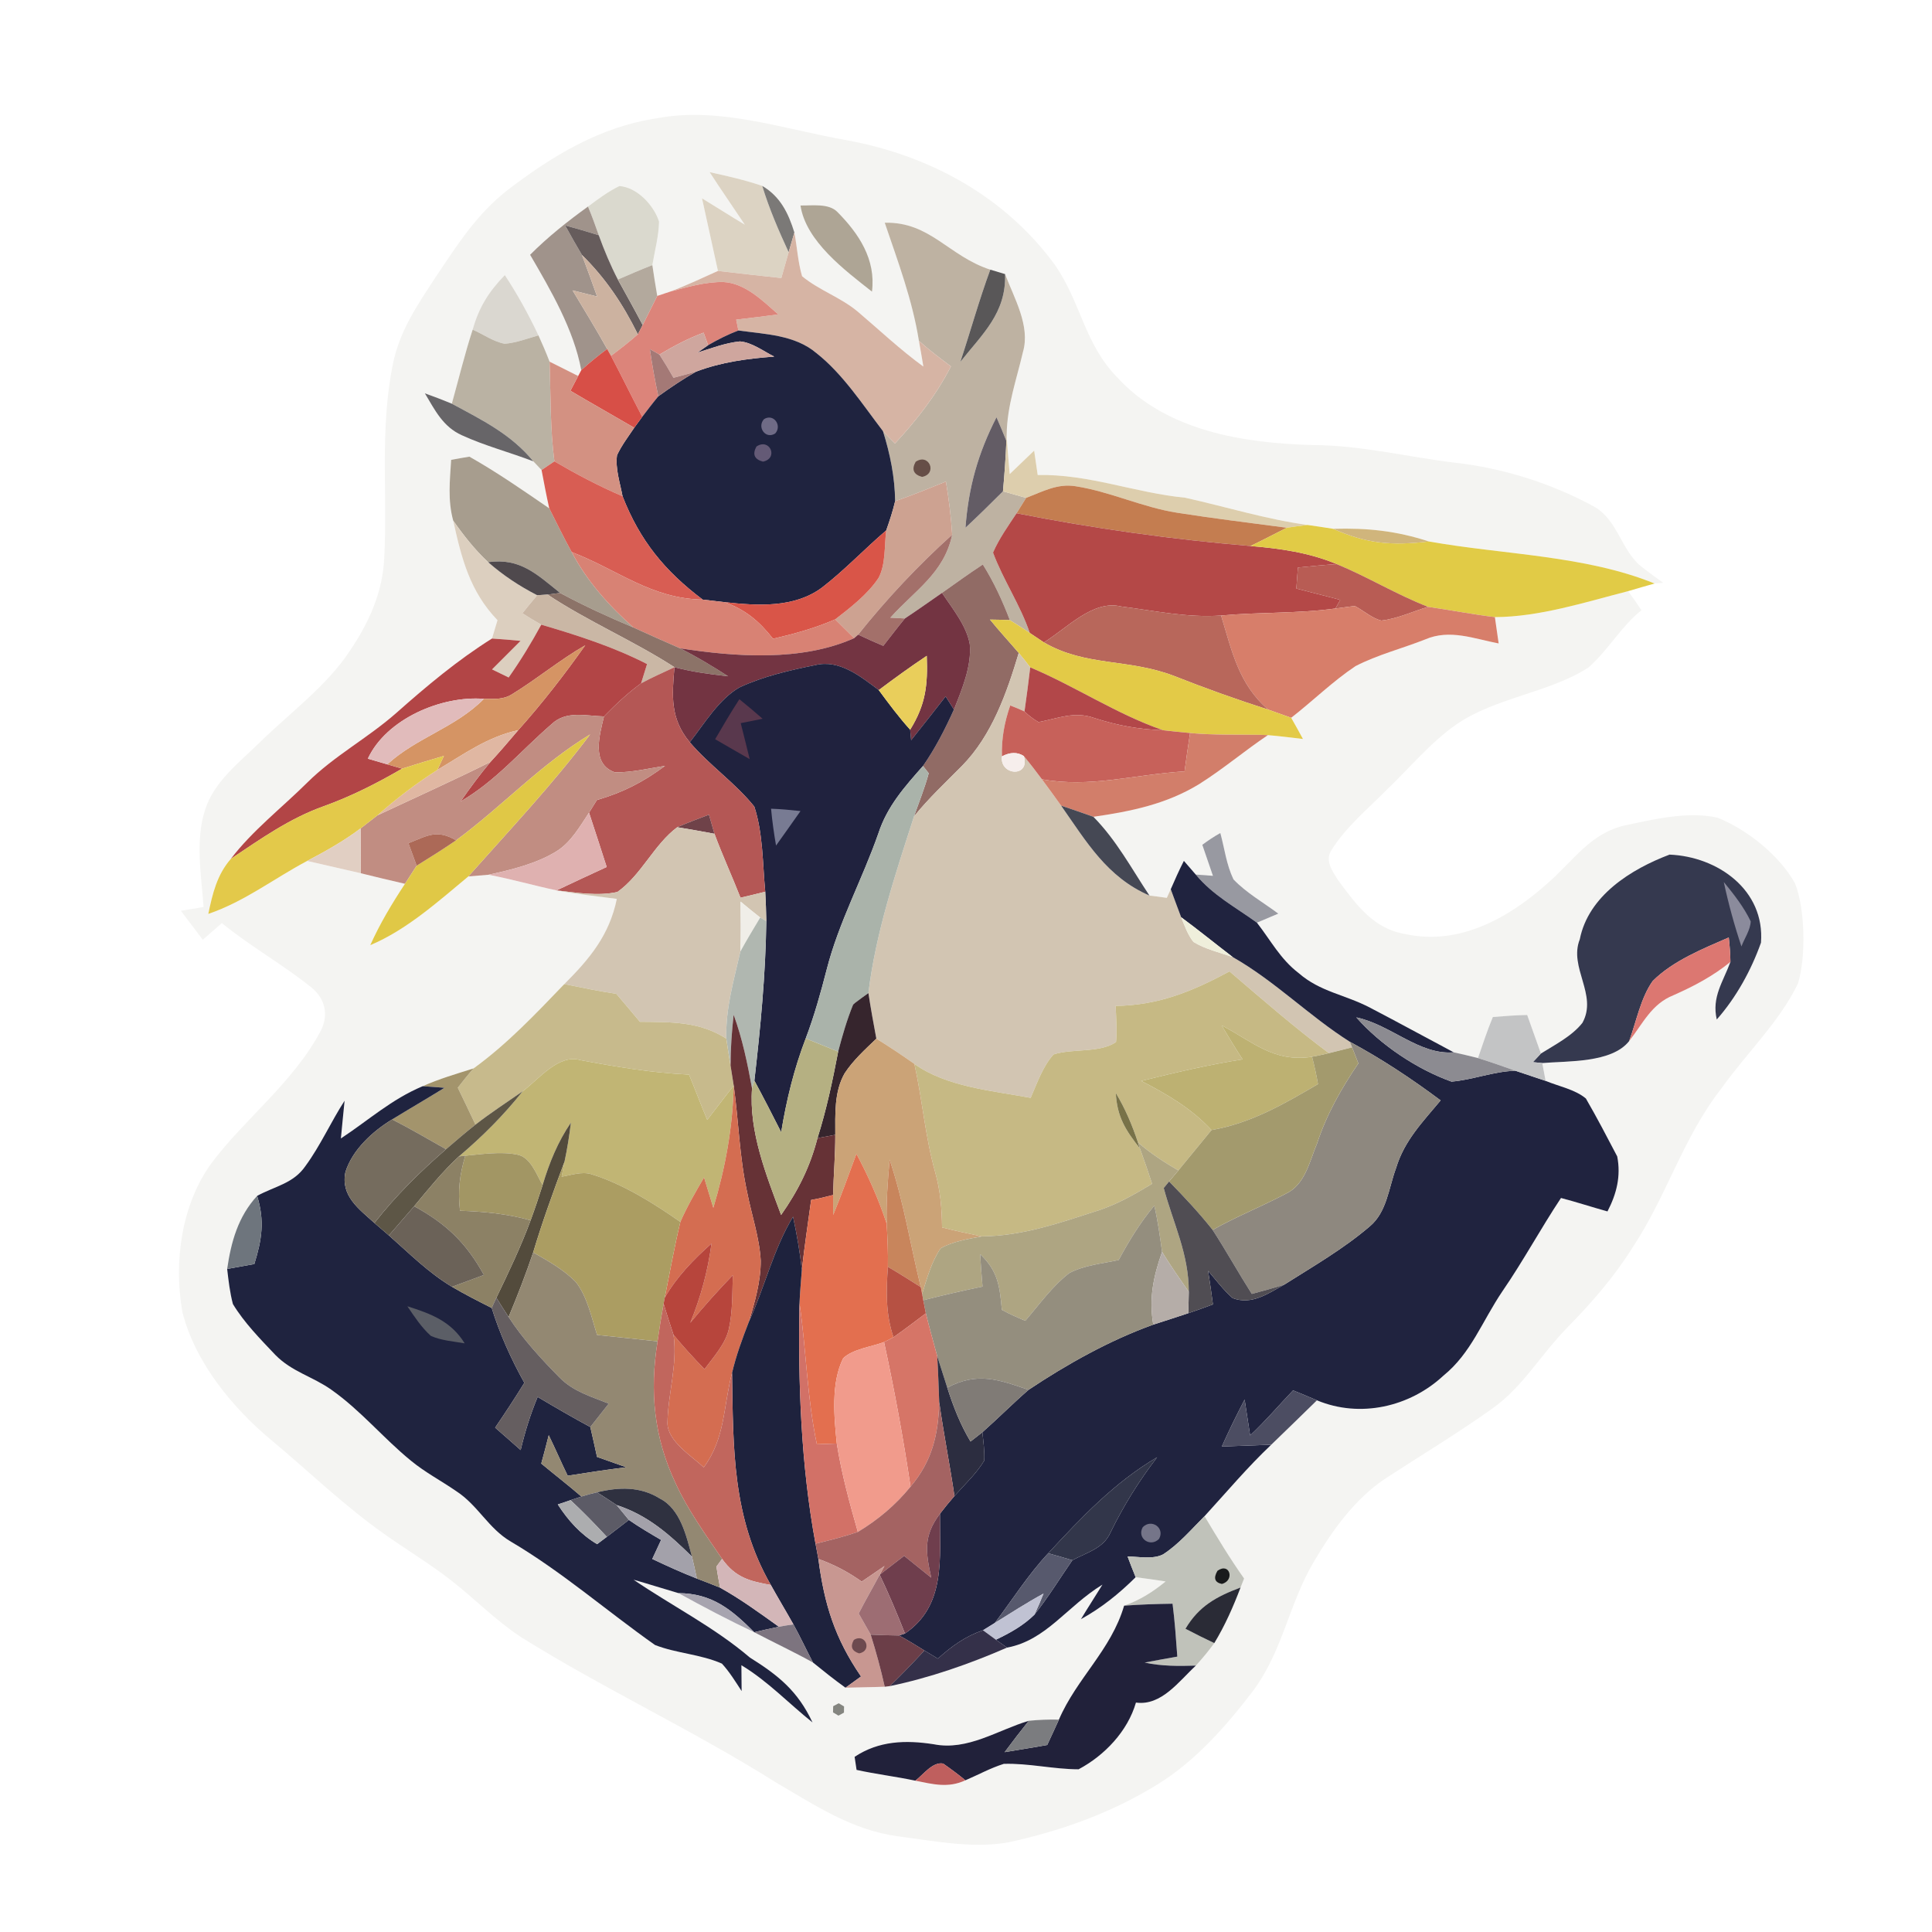 <?xml version="1.0" encoding="UTF-8" standalone="no"?>
<!DOCTYPE svg PUBLIC "-//W3C//DTD SVG 1.1//EN" "http://www.w3.org/Graphics/SVG/1.1/DTD/svg11.dtd">
<svg xmlns="http://www.w3.org/2000/svg" version="1.1" viewBox="0 0 256 256" width="256.0pt" height="256.0pt">
<path d="M 0.00 0.00 L 256.00 0.00 L 256.00 256.00 L 0.00 256.00 L 0.00 0.00 Z" fill="#ffffff" />
<path d="M 87.13 15.66 C 95.39 14.09 103.94 17.15 112.31 18.60 C 123.25 20.63 133.22 26.07 139.83 35.17 C 143.22 40.08 143.71 45.58 148.01 49.97 C 154.50 57.12 164.82 58.74 173.99 58.97 C 180.37 59.01 186.41 60.53 192.70 61.30 C 199.07 62.01 205.35 63.97 210.99 67.00 C 214.46 68.78 214.72 73.03 217.70 75.24 C 218.58 75.92 219.47 76.58 220.38 77.22 L 219.24 77.32 C 210.04 73.57 199.15 73.50 189.35 71.75 C 185.02 70.34 181.21 69.94 176.65 70.07 C 175.52 69.89 174.39 69.72 173.25 69.56 C 167.73 68.80 162.45 67.15 157.04 65.95 C 150.36 65.30 144.29 62.80 137.50 62.94 C 137.34 61.86 137.18 60.79 137.03 59.71 C 135.95 60.75 134.87 61.78 133.79 62.82 C 133.64 61.08 133.48 59.35 133.39 57.60 C 133.44 53.76 134.69 50.32 135.55 46.63 C 136.55 43.19 134.38 39.51 133.18 36.32 L 131.22 35.73 C 125.69 33.94 123.27 29.37 117.23 29.51 C 118.99 34.69 120.89 39.73 121.76 45.16 C 121.97 46.29 122.16 47.43 122.35 48.57 C 119.29 46.34 116.57 43.77 113.70 41.33 C 111.45 39.42 108.52 38.46 106.28 36.60 C 105.73 34.73 105.62 32.72 105.26 30.81 C 104.47 28.25 103.40 26.04 101.00 24.63 C 98.72 23.86 96.38 23.32 94.03 22.81 C 95.54 25.15 97.14 27.44 98.69 29.77 C 96.78 28.63 94.91 27.43 93.02 26.28 C 93.72 29.48 94.42 32.69 95.13 35.90 C 93.02 36.85 90.96 37.83 88.80 38.64 L 87.09 39.21 C 86.86 37.85 86.63 36.49 86.44 35.13 C 86.76 33.23 87.29 31.29 87.33 29.36 C 86.64 27.20 84.42 24.81 82.07 24.65 C 80.56 25.39 79.25 26.37 77.91 27.37 C 75.20 29.33 72.60 31.39 70.24 33.76 C 72.97 38.44 76.03 43.68 77.02 49.05 L 76.61 49.82 C 75.34 49.19 74.08 48.55 72.82 47.92 C 72.37 46.74 71.87 45.58 71.35 44.44 C 70.05 41.68 68.57 39.00 66.89 36.45 C 64.76 38.65 63.46 40.71 62.63 43.68 C 61.58 46.91 60.78 50.22 59.87 53.49 C 58.69 53.00 57.50 52.55 56.30 52.12 C 57.63 54.35 58.70 56.55 61.19 57.67 C 64.24 59.07 67.54 59.93 70.67 61.13 C 71.04 61.51 71.40 61.90 71.76 62.28 C 72.08 63.97 72.40 65.68 72.78 67.36 C 69.33 64.99 65.85 62.57 62.20 60.51 C 61.39 60.64 60.59 60.78 59.78 60.93 C 59.61 63.70 59.31 66.26 60.05 68.98 C 61.15 73.98 62.25 78.36 65.92 82.18 C 65.68 82.99 65.44 83.80 65.19 84.61 C 60.61 87.48 56.52 90.92 52.49 94.49 C 48.69 97.83 44.30 100.14 40.71 103.70 C 37.33 107.05 33.43 110.07 30.59 113.80 C 28.75 115.91 28.16 118.42 27.60 121.10 C 32.41 119.46 36.27 116.43 40.70 114.08 C 43.07 114.63 45.44 115.17 47.81 115.71 C 49.75 116.19 51.70 116.66 53.66 117.11 C 51.94 119.72 50.34 122.38 49.06 125.24 C 53.86 123.23 58.08 119.44 62.06 116.13 C 62.95 116.06 63.84 115.99 64.73 115.91 C 67.77 116.48 70.73 117.34 73.75 117.98 C 76.40 118.47 79.06 118.76 81.73 119.11 C 80.75 123.89 78.15 127.03 74.77 130.40 C 70.95 134.37 67.23 138.32 62.75 141.57 C 60.47 142.29 58.19 142.95 56.00 143.93 C 51.86 145.67 48.86 148.42 45.17 150.85 C 45.32 149.18 45.50 147.52 45.66 145.85 C 43.84 148.66 42.47 151.78 40.49 154.48 C 38.89 156.83 36.45 157.16 34.07 158.46 C 31.55 161.20 30.62 164.55 30.10 168.14 C 30.28 169.70 30.46 171.27 30.86 172.79 C 32.36 175.27 34.49 177.43 36.48 179.53 C 38.68 181.77 41.39 182.38 43.88 184.13 C 47.84 186.92 50.76 190.54 54.45 193.55 C 56.36 195.12 58.45 196.20 60.46 197.59 C 63.35 199.47 64.70 202.52 67.69 204.27 C 74.47 208.27 80.34 213.42 86.79 217.97 C 89.61 219.08 92.84 219.19 95.66 220.44 C 96.66 221.53 97.47 222.85 98.27 224.08 C 98.25 222.94 98.24 221.79 98.24 220.65 C 101.76 222.78 104.48 225.69 107.66 228.23 C 105.73 224.09 103.15 222.00 99.36 219.63 C 94.59 215.57 89.09 212.82 83.95 209.32 C 85.94 209.89 87.92 210.52 89.91 211.10 C 93.21 212.92 96.53 214.67 99.94 216.28 C 102.52 217.64 105.17 218.87 107.72 220.29 C 109.13 221.43 110.55 222.57 112.03 223.63 C 113.77 223.57 115.50 223.57 117.23 223.50 L 117.90 223.42 C 123.20 222.32 128.47 220.48 133.43 218.32 C 138.64 217.35 141.32 212.89 146.08 209.97 C 145.14 211.51 144.15 213.01 143.23 214.55 C 145.96 213.04 148.27 211.18 150.48 208.99 C 151.81 209.16 153.13 209.34 154.45 209.55 C 152.73 210.96 151.06 212.01 148.95 212.76 C 147.23 218.64 142.69 222.35 140.31 227.86 C 138.97 227.83 137.65 227.88 136.33 228.01 C 132.18 229.25 128.21 232.02 123.71 231.12 C 120.01 230.55 116.46 230.65 113.24 232.79 L 113.50 234.52 C 116.07 235.09 118.71 235.40 121.29 235.95 C 123.64 236.42 125.63 236.96 127.92 235.90 C 129.65 235.16 131.20 234.29 133.01 233.72 C 136.31 233.62 139.61 234.44 142.92 234.44 C 146.36 232.61 149.42 229.40 150.52 225.60 C 153.90 226.07 156.23 222.75 158.46 220.70 C 159.32 219.75 160.15 218.76 160.90 217.72 C 162.32 215.38 163.41 212.91 164.38 210.35 C 164.54 209.96 164.69 209.56 164.85 209.16 C 162.96 206.49 161.28 203.70 159.61 200.90 C 162.53 197.71 165.30 194.41 168.45 191.43 C 170.47 189.47 172.50 187.52 174.50 185.55 C 180.20 187.93 186.80 186.44 191.26 182.28 C 194.93 179.31 196.36 175.12 199.09 171.08 C 201.85 167.07 204.15 162.79 206.84 158.74 C 208.91 159.28 210.94 159.95 213.00 160.52 C 214.21 158.19 214.80 155.84 214.29 153.23 C 212.95 150.67 211.59 148.06 210.14 145.56 C 208.71 144.35 206.51 143.94 204.80 143.22 L 204.36 140.86 C 207.74 140.57 213.56 140.87 215.87 137.95 C 217.71 135.60 218.83 133.03 221.75 131.87 C 224.46 130.67 226.98 129.34 229.29 127.46 C 228.31 130.12 226.79 132.11 227.48 135.09 C 230.05 132.18 232.04 128.57 233.34 124.91 C 233.88 117.92 227.60 113.50 221.22 113.24 C 216.12 115.17 210.48 118.68 209.33 124.46 C 207.84 128.22 211.74 131.80 209.68 135.53 C 208.31 137.28 206.04 138.43 204.18 139.60 C 203.57 137.89 202.96 136.19 202.36 134.49 C 200.84 134.52 199.33 134.63 197.81 134.76 C 197.07 136.53 196.47 138.38 195.84 140.20 C 194.78 139.92 193.70 139.68 192.63 139.44 C 188.93 137.48 185.26 135.46 181.55 133.53 C 178.18 131.76 174.96 131.45 172.08 128.94 C 169.64 127.07 168.41 124.65 166.55 122.26 C 167.49 121.86 168.44 121.46 169.38 121.06 C 167.41 119.59 165.13 118.30 163.44 116.52 C 162.49 114.52 162.28 112.51 161.70 110.38 C 160.87 110.84 160.08 111.37 159.31 111.94 C 159.77 113.31 160.24 114.68 160.72 116.05 C 159.96 115.99 159.20 115.94 158.44 115.88 C 157.92 115.28 157.39 114.67 156.87 114.07 C 156.24 115.30 155.68 116.56 155.13 117.83 L 154.61 118.97 C 153.84 118.85 153.08 118.76 152.31 118.67 C 149.92 115.07 147.95 111.35 144.88 108.23 C 149.86 107.51 154.55 106.56 158.91 103.89 C 162.06 101.91 164.91 99.48 168.00 97.41 C 169.55 97.53 171.10 97.74 172.65 97.92 C 172.14 96.98 171.62 96.04 171.09 95.11 C 173.96 92.88 176.60 90.27 179.62 88.26 C 182.53 86.76 185.80 85.93 188.84 84.73 C 192.10 83.32 195.28 84.63 198.58 85.26 C 198.41 84.10 198.25 82.93 198.08 81.77 C 203.97 81.75 210.03 79.80 215.74 78.33 C 216.34 79.16 216.93 80.00 217.50 80.86 C 214.75 83.05 213.09 86.18 210.47 88.45 C 205.29 91.80 198.14 92.42 192.96 96.00 C 189.55 98.38 186.72 101.82 183.70 104.70 C 181.25 107.18 178.31 109.62 176.47 112.58 C 175.48 114.02 176.54 115.40 177.31 116.64 C 179.72 119.87 181.96 123.07 186.23 123.77 C 193.35 125.33 199.92 121.64 205.05 117.05 C 208.51 114.05 210.73 110.36 215.45 109.34 C 219.28 108.53 223.73 107.48 227.59 108.35 C 231.50 109.92 235.81 113.35 237.86 117.07 C 239.21 120.54 239.30 126.81 238.25 130.30 C 235.82 135.37 231.41 139.57 228.15 144.15 C 222.99 150.72 220.92 158.37 216.33 165.29 C 213.92 169.15 210.96 172.55 207.79 175.79 C 204.05 179.60 201.82 183.76 197.70 186.67 C 193.17 189.90 188.38 192.78 183.73 195.81 C 179.57 198.52 176.52 202.80 174.04 207.02 C 170.70 212.75 170.01 218.67 166.05 224.03 C 162.53 228.66 158.38 233.37 153.38 236.44 C 147.60 240.02 141.29 242.35 134.69 243.88 C 129.73 245.15 124.04 243.97 118.98 243.32 C 112.87 242.49 108.03 239.23 102.81 236.18 C 91.83 229.26 80.06 223.81 69.03 216.92 C 65.61 214.67 62.92 211.84 59.70 209.35 C 56.85 207.13 53.79 205.31 50.82 203.19 C 45.64 199.54 40.99 195.03 36.07 190.92 C 30.84 186.60 25.85 180.53 24.17 173.86 C 23.00 167.26 24.01 159.62 28.04 154.10 C 32.32 148.36 38.96 143.36 42.56 136.48 C 43.58 134.36 43.04 132.26 41.21 130.80 C 37.43 127.77 33.17 125.39 29.40 122.32 C 28.55 123.05 27.71 123.78 26.87 124.52 C 25.90 123.24 24.93 121.97 23.97 120.69 C 24.97 120.52 25.98 120.35 26.98 120.18 C 26.67 116.08 25.85 111.23 27.19 107.28 C 28.33 103.60 31.73 101.01 34.40 98.39 C 38.40 94.47 43.30 90.89 46.33 86.28 C 48.86 82.57 50.70 78.52 50.91 73.97 C 51.38 65.45 50.27 56.84 52.10 48.05 C 53.02 43.71 55.36 40.35 57.73 36.71 C 60.59 32.46 63.12 28.43 67.21 25.22 C 73.19 20.64 79.55 16.77 87.13 15.66 Z" fill="#f4f4f2" />
<path d="M 94.03 22.81 C 96.38 23.32 98.72 23.86 101.00 24.63 C 101.92 27.66 103.17 30.54 104.50 33.42 C 104.18 34.56 103.85 35.70 103.53 36.84 C 100.73 36.55 97.93 36.22 95.13 35.90 C 94.42 32.69 93.72 29.48 93.02 26.28 C 94.91 27.43 96.78 28.63 98.69 29.77 C 97.14 27.44 95.54 25.15 94.03 22.81 Z" fill="#dcd3c3" />
<path d="M 82.07 24.65 C 84.42 24.81 86.64 27.20 87.33 29.36 C 87.29 31.29 86.76 33.23 86.44 35.13 C 84.90 35.73 83.39 36.38 81.87 37.04 C 80.89 35.15 80.06 33.16 79.34 31.17 C 78.89 29.89 78.44 28.62 77.91 27.37 C 79.25 26.37 80.56 25.39 82.07 24.65 Z" fill="#dad9ce" />
<path d="M 101.00 24.63 C 103.40 26.04 104.47 28.25 105.26 30.81 C 105.01 31.68 104.75 32.55 104.50 33.42 C 103.17 30.54 101.92 27.66 101.00 24.63 Z" fill="#7b7977" />
<path d="M 106.07 27.23 C 107.56 27.26 109.80 26.91 110.94 28.07 C 113.81 30.96 116.08 34.38 115.54 38.64 C 112.00 35.85 106.78 31.98 106.07 27.23 Z" fill="#aea595" />
<path d="M 77.91 27.37 C 78.44 28.62 78.89 29.89 79.34 31.17 C 77.86 30.71 76.38 30.27 74.89 29.87 C 75.60 31.19 76.35 32.49 77.11 33.78 C 77.80 35.61 78.47 37.45 79.12 39.29 C 78.04 39.02 76.95 38.75 75.87 38.48 C 77.41 41.06 78.99 43.61 80.45 46.24 C 79.26 47.12 78.12 48.05 77.02 49.05 C 76.03 43.68 72.97 38.44 70.24 33.76 C 72.60 31.39 75.20 29.33 77.91 27.37 Z" fill="#a0938b" />
<path d="M 131.22 35.73 C 129.74 39.74 128.60 43.88 127.25 47.95 C 130.19 44.23 133.34 41.49 133.18 36.32 C 134.38 39.51 136.55 43.19 135.55 46.63 C 134.69 50.32 133.44 53.76 133.39 57.60 L 133.35 58.42 C 132.93 57.37 132.49 56.32 132.04 55.29 C 129.58 60.11 128.34 64.52 127.93 69.93 C 129.62 68.35 131.27 66.73 132.90 65.10 C 133.92 65.39 134.94 65.68 135.97 65.97 C 135.55 66.66 135.12 67.33 134.70 68.01 C 133.59 69.68 132.38 71.38 131.58 73.22 C 132.94 76.88 135.19 80.14 136.45 83.87 C 135.59 83.28 134.70 82.72 133.81 82.17 C 132.83 79.61 131.69 77.13 130.23 74.80 C 128.39 76.00 126.62 77.30 124.82 78.56 C 123.18 79.70 121.56 80.85 119.90 81.95 L 117.97 81.85 C 121.24 78.21 125.09 75.95 126.17 70.85 C 126.02 68.51 125.73 66.13 125.34 63.81 C 123.11 64.71 120.88 65.62 118.61 66.41 C 118.57 63.22 117.95 60.16 117.00 57.13 C 117.52 57.68 118.05 58.22 118.59 58.76 C 121.49 55.63 124.05 52.36 126.00 48.55 C 124.55 47.46 123.11 46.38 121.76 45.16 C 120.89 39.73 118.99 34.69 117.23 29.51 C 123.27 29.37 125.69 33.94 131.22 35.73 Z" fill="#beb2a2" />
<path d="M 74.89 29.87 C 76.38 30.27 77.86 30.71 79.34 31.17 C 80.06 33.16 80.89 35.15 81.87 37.04 C 82.98 39.04 84.09 41.04 85.16 43.07 L 84.52 44.30 C 82.54 40.30 80.29 36.93 77.11 33.78 C 76.35 32.49 75.60 31.19 74.89 29.87 Z" fill="#665c5c" />
<path d="M 105.26 30.81 C 105.62 32.72 105.73 34.73 106.28 36.60 C 108.52 38.46 111.45 39.42 113.70 41.33 C 116.57 43.77 119.29 46.34 122.35 48.57 C 122.16 47.43 121.97 46.29 121.76 45.16 C 123.11 46.38 124.55 47.46 126.00 48.55 C 124.05 52.36 121.49 55.63 118.59 58.76 C 118.05 58.22 117.52 57.68 117.00 57.13 C 114.32 53.63 111.66 49.52 108.18 46.79 C 105.32 44.36 101.38 44.29 97.84 43.79 C 97.74 43.31 97.65 42.83 97.55 42.35 C 99.41 42.14 101.27 41.91 103.12 41.66 C 101.07 39.86 98.74 37.52 95.86 37.37 C 93.50 37.33 91.06 38.04 88.80 38.64 C 90.96 37.83 93.02 36.85 95.13 35.90 C 97.93 36.22 100.73 36.55 103.53 36.84 C 103.85 35.70 104.18 34.56 104.50 33.42 C 104.75 32.55 105.01 31.68 105.26 30.81 Z" fill="#d6b4a4" />
<path d="M 77.11 33.78 C 80.29 36.93 82.54 40.30 84.52 44.30 C 83.38 45.31 82.18 46.24 80.96 47.15 L 80.45 46.24 C 78.99 43.61 77.41 41.06 75.87 38.48 C 76.95 38.75 78.04 39.02 79.12 39.29 C 78.47 37.45 77.80 35.61 77.11 33.78 Z" fill="#ccb2a0" />
<path d="M 86.44 35.13 C 86.63 36.49 86.86 37.85 87.09 39.21 C 86.44 40.49 85.81 41.78 85.16 43.07 C 84.09 41.04 82.98 39.04 81.87 37.04 C 83.39 36.38 84.90 35.73 86.44 35.13 Z" fill="#b3a99d" />
<path d="M 131.22 35.73 L 133.18 36.32 C 133.34 41.49 130.19 44.23 127.25 47.95 C 128.60 43.88 129.74 39.74 131.22 35.73 Z" fill="#595758" />
<path d="M 66.89 36.45 C 68.57 39.00 70.05 41.68 71.35 44.44 C 69.90 44.85 68.39 45.43 66.88 45.55 C 65.40 45.29 64.00 44.27 62.63 43.68 C 63.46 40.71 64.76 38.65 66.89 36.45 Z" fill="#dad7d0" />
<path d="M 95.86 37.37 C 98.74 37.52 101.07 39.86 103.12 41.66 C 101.27 41.91 99.41 42.14 97.55 42.35 C 97.65 42.83 97.74 43.31 97.84 43.79 C 96.45 44.32 95.12 44.99 93.83 45.74 L 93.23 44.08 C 91.18 44.84 89.26 45.86 87.38 46.98 C 86.96 46.73 86.54 46.50 86.11 46.26 C 86.41 48.36 86.79 50.44 87.23 52.51 C 86.49 53.40 85.80 54.31 85.10 55.23 C 83.70 52.55 82.37 49.83 80.96 47.15 C 82.18 46.24 83.38 45.31 84.52 44.30 L 85.16 43.07 C 85.81 41.78 86.44 40.49 87.09 39.21 L 88.80 38.64 C 91.06 38.04 93.50 37.33 95.86 37.37 Z" fill="#dc847a" />
<path d="M 97.84 43.79 C 101.38 44.29 105.32 44.36 108.18 46.79 C 111.66 49.52 114.32 53.63 117.00 57.13 C 117.95 60.16 118.57 63.22 118.61 66.41 C 118.30 67.73 117.88 69.00 117.43 70.28 C 114.54 72.75 111.91 75.55 108.90 77.87 C 105.22 80.59 100.34 80.27 96.03 79.79 C 95.06 79.68 94.08 79.56 93.11 79.45 C 88.09 75.67 84.78 71.63 82.49 65.75 C 82.17 64.02 81.51 62.08 81.76 60.31 C 82.36 59.03 83.25 57.85 84.04 56.68 C 84.39 56.19 84.74 55.71 85.10 55.23 C 85.80 54.31 86.49 53.40 87.23 52.51 C 88.84 51.34 90.49 50.24 92.22 49.25 C 95.58 47.97 99.03 47.52 102.59 47.25 C 101.18 46.55 99.62 45.35 98.03 45.24 C 96.13 45.43 94.22 46.16 92.40 46.73 L 93.83 45.74 C 95.12 44.99 96.45 44.32 97.84 43.79 Z" fill="#1f233f" />
<path d="M 62.63 43.68 C 64.00 44.27 65.40 45.29 66.88 45.55 C 68.39 45.43 69.90 44.85 71.35 44.44 C 71.87 45.58 72.37 46.74 72.82 47.92 C 72.98 52.34 72.88 56.73 73.46 61.13 C 72.90 61.51 72.33 61.90 71.76 62.28 C 71.40 61.90 71.04 61.51 70.67 61.13 C 67.71 57.52 63.90 55.67 59.87 53.49 C 60.78 50.22 61.58 46.91 62.63 43.68 Z" fill="#bab2a3" />
<path d="M 93.23 44.08 L 93.83 45.74 L 92.40 46.73 C 94.22 46.16 96.13 45.43 98.03 45.24 C 99.62 45.35 101.18 46.55 102.59 47.25 C 99.03 47.52 95.58 47.97 92.22 49.25 C 91.23 49.53 90.24 49.80 89.24 50.06 C 88.65 49.01 88.03 47.99 87.38 46.98 C 89.26 45.86 91.18 44.84 93.23 44.08 Z" fill="#cfa69e" />
<path d="M 80.45 46.24 L 80.96 47.15 C 82.37 49.83 83.70 52.55 85.10 55.23 C 84.74 55.71 84.39 56.19 84.04 56.68 C 81.23 55.04 78.38 53.44 75.58 51.78 C 75.92 51.12 76.26 50.47 76.61 49.82 L 77.02 49.05 C 78.12 48.05 79.26 47.12 80.45 46.24 Z" fill="#d74f47" />
<path d="M 86.11 46.26 C 86.54 46.50 86.96 46.73 87.38 46.98 C 88.03 47.99 88.65 49.01 89.24 50.06 C 90.24 49.80 91.23 49.53 92.22 49.25 C 90.49 50.24 88.84 51.34 87.23 52.51 C 86.79 50.44 86.41 48.36 86.11 46.26 Z" fill="#a47976" />
<path d="M 72.82 47.92 C 74.08 48.55 75.34 49.19 76.61 49.82 C 76.26 50.47 75.92 51.12 75.58 51.78 C 78.38 53.44 81.23 55.04 84.04 56.68 C 83.25 57.85 82.36 59.03 81.76 60.31 C 81.51 62.08 82.17 64.02 82.49 65.75 C 79.37 64.42 76.39 62.84 73.46 61.13 C 72.88 56.73 72.98 52.34 72.82 47.92 Z" fill="#d39182" />
<path d="M 56.30 52.12 C 57.50 52.55 58.69 53.00 59.87 53.49 C 63.90 55.67 67.71 57.52 70.67 61.13 C 67.54 59.93 64.24 59.07 61.19 57.67 C 58.70 56.55 57.63 54.35 56.30 52.12 Z" fill="#676568" />
<path d="M 101.23 55.54 C 102.50 54.74 103.67 56.38 102.72 57.44 C 101.45 58.25 100.27 56.61 101.23 55.54 Z" fill="#6f6b86" />
<path d="M 132.04 55.29 C 132.49 56.32 132.93 57.37 133.35 58.42 C 133.26 60.65 133.10 62.87 132.90 65.10 C 131.27 66.73 129.62 68.35 127.93 69.93 C 128.34 64.52 129.58 60.11 132.04 55.29 Z" fill="#635c65" />
<path d="M 133.35 58.42 L 133.39 57.60 C 133.48 59.35 133.64 61.08 133.79 62.82 C 134.87 61.78 135.95 60.75 137.03 59.71 C 137.18 60.79 137.34 61.86 137.50 62.94 C 144.29 62.80 150.36 65.30 157.04 65.95 C 162.45 67.15 167.73 68.80 173.25 69.56 C 172.34 69.67 171.42 69.79 170.51 69.93 C 165.67 69.29 160.81 68.70 155.98 67.94 C 151.37 67.22 147.11 65.14 142.53 64.43 C 140.13 64.03 138.15 65.14 135.97 65.97 C 134.94 65.68 133.92 65.39 132.90 65.10 C 133.10 62.87 133.26 60.65 133.35 58.42 Z" fill="#ddcead" />
<path d="M 100.23 59.17 C 101.99 57.97 103.21 60.73 101.10 61.17 C 99.96 60.87 99.67 60.20 100.23 59.17 Z" fill="#645a76" />
<path d="M 62.20 60.51 C 65.85 62.57 69.33 64.99 72.78 67.36 C 73.75 69.30 74.71 71.25 75.75 73.15 C 77.79 77.03 80.68 80.24 83.92 83.14 C 80.60 81.75 77.38 80.27 74.22 78.57 C 71.15 76.11 68.92 73.89 64.68 74.49 C 62.93 72.86 61.41 70.93 60.05 68.98 C 59.31 66.26 59.61 63.70 59.78 60.93 C 60.59 60.78 61.39 60.64 62.20 60.51 Z" fill="#a79d8e" />
<path d="M 73.46 61.13 C 76.39 62.84 79.37 64.42 82.49 65.75 C 84.78 71.63 88.09 75.67 93.11 79.45 C 86.26 79.33 81.88 75.51 75.75 73.15 C 74.71 71.25 73.75 69.30 72.78 67.36 C 72.40 65.68 72.08 63.97 71.76 62.28 C 72.33 61.90 72.90 61.51 73.46 61.13 Z" fill="#d85d53" />
<path d="M 121.33 61.19 C 123.09 59.98 124.28 62.78 122.18 63.19 C 121.05 62.88 120.76 62.21 121.33 61.19 Z" fill="#664e47" />
<path d="M 125.34 63.81 C 125.73 66.13 126.02 68.51 126.17 70.85 C 121.62 74.96 117.54 79.30 113.71 84.09 L 113.18 84.56 C 112.34 83.73 111.51 82.90 110.67 82.07 C 112.71 80.49 114.97 78.75 116.41 76.58 C 117.38 74.78 117.17 72.28 117.43 70.28 C 117.88 69.00 118.30 67.73 118.61 66.41 C 120.88 65.62 123.11 64.71 125.34 63.81 Z" fill="#cda291" />
<path d="M 142.53 64.43 C 147.11 65.14 151.37 67.22 155.98 67.94 C 160.81 68.70 165.67 69.29 170.51 69.93 C 168.90 70.73 167.32 71.58 165.70 72.35 C 155.31 71.48 144.92 70.03 134.70 68.01 C 135.12 67.33 135.55 66.66 135.97 65.97 C 138.15 65.14 140.13 64.03 142.53 64.43 Z" fill="#c47d50" />
<path d="M 134.70 68.01 C 144.92 70.03 155.31 71.48 165.70 72.35 C 169.64 72.68 173.46 73.21 177.13 74.75 C 175.41 74.86 173.70 75.03 171.98 75.20 C 171.91 76.13 171.84 77.05 171.77 77.98 C 173.71 78.50 175.66 78.96 177.59 79.49 C 177.38 79.87 177.16 80.25 176.95 80.63 C 171.94 81.32 166.84 81.09 161.80 81.56 C 157.27 81.88 152.99 80.92 148.54 80.36 C 144.81 79.44 141.30 83.31 138.32 85.12 C 137.70 84.71 137.07 84.29 136.45 83.87 C 135.19 80.14 132.94 76.88 131.58 73.22 C 132.38 71.38 133.59 69.68 134.70 68.01 Z" fill="#b44847" />
<path d="M 60.05 68.98 C 61.41 70.93 62.93 72.86 64.68 74.49 C 66.66 76.23 68.82 77.66 71.18 78.87 C 70.51 79.66 69.86 80.46 69.22 81.26 C 70.04 81.79 70.87 82.30 71.72 82.77 C 70.41 85.18 68.99 87.51 67.40 89.77 C 66.67 89.41 65.94 89.05 65.20 88.70 C 66.47 87.45 67.71 86.17 68.98 84.92 C 67.71 84.79 66.45 84.69 65.19 84.61 C 65.44 83.80 65.68 82.99 65.92 82.18 C 62.25 78.36 61.15 73.98 60.05 68.98 Z" fill="#dccfbf" />
<path d="M 117.43 70.28 C 117.17 72.28 117.38 74.78 116.41 76.58 C 114.97 78.75 112.71 80.49 110.67 82.07 C 108.01 83.23 105.24 83.99 102.43 84.64 C 100.62 82.34 98.82 80.81 96.03 79.79 C 100.34 80.27 105.22 80.59 108.90 77.87 C 111.91 75.55 114.54 72.75 117.43 70.28 Z" fill="#d95548" />
<path d="M 170.51 69.93 C 171.42 69.79 172.34 69.67 173.25 69.56 C 174.39 69.72 175.52 69.89 176.65 70.07 C 181.19 72.08 184.42 72.31 189.35 71.75 C 199.15 73.50 210.04 73.57 219.24 77.32 C 218.07 77.65 216.90 77.98 215.74 78.33 C 210.03 79.80 203.97 81.75 198.08 81.77 C 195.12 81.41 192.18 80.83 189.22 80.41 C 185.06 78.79 181.24 76.45 177.13 74.75 C 173.46 73.21 169.64 72.68 165.70 72.35 C 167.32 71.58 168.90 70.73 170.51 69.93 Z" fill="#e1cb46" />
<path d="M 176.65 70.07 C 181.21 69.94 185.02 70.34 189.35 71.75 C 184.42 72.31 181.19 72.08 176.65 70.07 Z" fill="#d0b57c" />
<path d="M 126.17 70.85 C 125.09 75.95 121.24 78.21 117.97 81.85 L 119.90 81.95 C 118.92 83.14 117.99 84.37 117.04 85.58 C 115.92 85.11 114.81 84.61 113.71 84.09 C 117.54 79.30 121.62 74.96 126.17 70.85 Z" fill="#a3706a" />
<path d="M 75.75 73.15 C 81.88 75.51 86.26 79.33 93.11 79.45 C 94.08 79.56 95.06 79.68 96.03 79.79 C 98.82 80.81 100.62 82.34 102.43 84.64 C 105.24 83.99 108.01 83.23 110.67 82.07 C 111.51 82.90 112.34 83.73 113.18 84.56 C 106.23 87.67 97.48 87.05 90.10 85.90 C 88.03 84.99 85.97 84.08 83.92 83.14 C 80.68 80.24 77.79 77.03 75.75 73.15 Z" fill="#d88274" />
<path d="M 74.22 78.57 L 72.56 78.79 L 71.18 78.87 C 68.82 77.66 66.66 76.23 64.68 74.49 C 68.92 73.89 71.15 76.11 74.22 78.57 Z" fill="#4f494d" />
<path d="M 130.23 74.80 C 131.69 77.13 132.83 79.61 133.81 82.17 C 132.94 82.13 132.06 82.11 131.18 82.10 C 132.41 83.62 133.73 85.04 134.99 86.52 C 133.41 91.80 131.44 97.43 127.50 101.45 C 125.32 103.66 123.06 105.76 121.11 108.18 C 121.77 106.29 122.54 104.40 123.06 102.46 L 122.30 101.50 C 123.94 99.14 125.22 96.63 126.40 94.02 C 127.45 91.39 128.77 88.24 128.50 85.37 C 128.09 82.92 126.17 80.60 124.82 78.56 C 126.62 77.30 128.39 76.00 130.23 74.80 Z" fill="#916b65" />
<path d="M 171.98 75.20 C 173.70 75.03 175.41 74.86 177.13 74.75 C 181.24 76.45 185.06 78.79 189.22 80.41 C 187.20 81.02 185.13 82.00 183.02 82.23 C 181.85 81.93 180.79 81.02 179.74 80.42 L 179.54 80.31 L 179.32 80.32 C 178.53 80.42 177.74 80.52 176.95 80.63 C 177.16 80.25 177.38 79.87 177.59 79.49 C 175.66 78.96 173.71 78.50 171.77 77.98 C 171.84 77.05 171.91 76.13 171.98 75.20 Z" fill="#b85c54" />
<path d="M 74.22 78.57 C 77.38 80.27 80.60 81.75 83.92 83.14 C 85.97 84.08 88.03 84.99 90.10 85.90 C 92.30 87.00 94.42 88.28 96.48 89.61 C 94.09 89.34 91.70 89.03 89.37 88.41 C 83.92 84.89 77.96 82.37 72.56 78.79 L 74.22 78.57 Z" fill="#8c7368" />
<path d="M 71.18 78.87 L 72.56 78.79 C 77.96 82.37 83.92 84.89 89.37 88.41 C 87.89 89.10 86.38 89.77 84.95 90.54 C 85.21 89.69 85.48 88.84 85.74 87.99 C 81.25 85.69 76.54 84.19 71.72 82.77 C 70.87 82.30 70.04 81.79 69.22 81.26 C 69.86 80.46 70.51 79.66 71.18 78.87 Z" fill="#cab7a5" />
<path d="M 124.82 78.56 C 126.17 80.60 128.09 82.92 128.50 85.37 C 128.77 88.24 127.45 91.39 126.40 94.02 C 126.03 93.44 125.66 92.86 125.30 92.28 C 123.78 94.22 122.27 96.16 120.73 98.08 C 120.69 97.62 120.64 97.16 120.60 96.69 C 122.67 93.35 122.95 90.76 122.80 86.90 C 120.64 88.34 118.52 89.88 116.44 91.44 C 114.05 89.65 111.24 87.34 108.03 88.13 C 104.64 88.81 101.14 89.62 97.99 91.08 C 95.25 92.65 93.32 95.91 91.40 98.35 C 88.80 95.25 89.03 92.19 89.37 88.41 C 91.70 89.03 94.09 89.34 96.48 89.61 C 94.42 88.28 92.30 87.00 90.10 85.90 C 97.48 87.05 106.23 87.67 113.18 84.56 L 113.71 84.09 C 114.81 84.61 115.92 85.11 117.04 85.58 C 117.99 84.37 118.92 83.14 119.90 81.95 C 121.56 80.85 123.18 79.70 124.82 78.56 Z" fill="#733442" />
<path d="M 179.32 80.32 L 179.54 80.31 L 179.74 80.42 C 180.79 81.02 181.85 81.93 183.02 82.23 C 185.13 82.00 187.20 81.02 189.22 80.41 C 192.18 80.83 195.12 81.41 198.08 81.77 C 198.25 82.93 198.41 84.10 198.58 85.26 C 195.28 84.63 192.10 83.32 188.84 84.73 C 185.80 85.93 182.53 86.76 179.62 88.26 C 176.60 90.27 173.96 92.88 171.09 95.11 C 170.08 94.76 169.06 94.39 168.05 94.03 C 164.11 90.64 163.24 86.27 161.80 81.56 C 166.84 81.09 171.94 81.32 176.95 80.63 C 177.74 80.52 178.53 80.42 179.32 80.32 Z" fill="#d77e6a" />
<path d="M 148.54 80.36 C 152.99 80.92 157.27 81.88 161.80 81.56 C 163.24 86.27 164.11 90.64 168.05 94.03 C 163.81 92.67 159.68 91.19 155.53 89.55 C 149.44 87.23 143.84 88.34 138.32 85.12 C 141.30 83.31 144.81 79.44 148.54 80.36 Z" fill="#b8675b" />
<path d="M 131.18 82.10 C 132.06 82.11 132.94 82.13 133.81 82.17 C 134.70 82.72 135.59 83.28 136.45 83.87 C 137.07 84.29 137.70 84.71 138.32 85.12 C 143.84 88.34 149.44 87.23 155.53 89.55 C 159.68 91.19 163.81 92.67 168.05 94.03 C 169.06 94.39 170.08 94.76 171.09 95.11 C 171.62 96.04 172.14 96.98 172.65 97.92 C 171.10 97.74 169.55 97.53 168.00 97.41 L 167.14 97.37 C 163.98 97.32 160.85 97.42 157.69 97.13 C 156.50 97.02 155.30 96.90 154.11 96.76 C 147.91 94.61 142.52 90.96 136.51 88.43 C 136.02 87.78 135.51 87.14 134.99 86.52 C 133.73 85.04 132.41 83.62 131.18 82.10 Z" fill="#e3ca47" />
<path d="M 71.72 82.77 C 76.54 84.19 81.25 85.69 85.74 87.99 C 85.48 88.84 85.21 89.69 84.95 90.54 C 83.18 91.84 81.55 93.36 80.03 94.93 C 77.63 94.87 75.00 94.11 73.07 95.97 C 69.04 99.45 65.72 103.47 61.03 106.20 C 62.28 104.40 63.58 102.64 64.98 100.97 C 66.25 99.60 67.46 98.17 68.67 96.75 C 71.86 93.18 74.79 89.40 77.55 85.50 C 74.17 87.45 71.17 89.95 67.85 91.99 C 66.66 92.74 65.46 92.60 64.12 92.60 C 58.53 92.15 51.21 95.23 48.74 100.53 C 49.60 100.78 50.46 101.03 51.32 101.28 L 53.28 101.85 C 49.94 103.79 46.56 105.51 42.92 106.82 C 38.36 108.44 34.58 111.14 30.59 113.80 C 33.43 110.07 37.33 107.05 40.71 103.70 C 44.30 100.14 48.69 97.83 52.49 94.49 C 56.52 90.92 60.61 87.48 65.19 84.61 C 66.45 84.69 67.71 84.79 68.98 84.92 C 67.71 86.17 66.47 87.45 65.20 88.70 C 65.94 89.05 66.67 89.41 67.40 89.77 C 68.99 87.51 70.41 85.18 71.72 82.77 Z" fill="#b24546" />
<path d="M 77.55 85.50 C 74.79 89.40 71.86 93.18 68.67 96.75 C 64.58 97.64 61.48 99.93 57.95 102.02 C 58.25 101.40 58.53 100.78 58.82 100.16 C 56.96 100.70 55.12 101.27 53.28 101.85 L 51.32 101.28 C 55.20 97.72 60.35 96.42 64.12 92.60 C 65.46 92.60 66.66 92.74 67.85 91.99 C 71.17 89.95 74.17 87.45 77.55 85.50 Z" fill="#d59464" />
<path d="M 134.99 86.52 C 135.51 87.14 136.02 87.78 136.51 88.43 C 136.28 90.38 136.03 92.33 135.75 94.27 C 135.13 93.98 134.50 93.72 133.86 93.48 C 133.09 95.70 132.69 97.87 132.76 100.22 C 132.44 102.79 136.54 103.07 135.66 100.18 C 136.49 101.18 137.28 102.21 138.06 103.26 C 138.92 104.42 139.77 105.58 140.60 106.75 C 143.98 111.56 146.66 116.21 152.31 118.67 C 153.08 118.76 153.84 118.85 154.61 118.97 L 155.13 117.83 C 155.59 119.07 156.04 120.31 156.51 121.54 C 156.96 122.64 157.39 123.89 158.15 124.82 C 159.71 125.77 161.63 126.22 163.35 126.82 C 168.97 130.02 173.44 134.61 178.86 138.04 L 179.16 138.78 C 178.14 139.04 177.12 139.30 176.09 139.55 C 171.52 136.15 167.24 132.41 162.91 128.71 C 158.02 131.36 153.50 133.21 147.83 133.29 C 147.89 134.87 148.03 136.50 147.88 138.08 C 145.68 139.57 142.14 138.89 139.60 139.72 C 138.18 141.28 137.41 143.55 136.57 145.47 C 131.51 144.53 125.38 144.02 121.16 140.97 C 119.51 139.81 117.84 138.69 116.12 137.63 C 115.74 135.62 115.38 133.61 115.07 131.59 C 116.02 123.67 118.66 115.77 121.11 108.18 C 123.06 105.76 125.32 103.66 127.50 101.45 C 131.44 97.43 133.41 91.80 134.99 86.52 Z" fill="#d2c5b2" />
<path d="M 116.44 91.44 C 117.77 93.24 119.10 95.03 120.60 96.69 C 120.64 97.16 120.69 97.62 120.73 98.08 C 122.27 96.16 123.78 94.22 125.30 92.28 C 125.66 92.86 126.03 93.44 126.40 94.02 C 125.22 96.63 123.94 99.14 122.30 101.50 C 119.87 104.25 117.56 106.84 116.40 110.40 C 114.24 116.58 111.14 122.19 109.53 128.51 C 108.74 131.58 107.89 134.63 106.76 137.60 C 105.21 141.64 104.21 145.76 103.51 150.02 C 102.35 147.73 101.18 145.45 99.96 143.19 C 100.76 136.18 101.45 129.11 101.54 122.05 C 101.52 120.75 101.47 119.46 101.40 118.16 C 101.05 114.48 101.11 110.40 99.95 106.88 C 97.44 103.75 94.01 101.42 91.40 98.35 C 93.32 95.91 95.25 92.65 97.99 91.08 C 101.14 89.62 104.64 88.81 108.03 88.13 C 111.24 87.34 114.05 89.65 116.44 91.44 Z" fill="#20223e" />
<path d="M 122.80 86.90 C 122.95 90.76 122.67 93.35 120.60 96.69 C 119.10 95.03 117.77 93.24 116.44 91.44 C 118.52 89.88 120.64 88.34 122.80 86.90 Z" fill="#e9ce5b" />
<path d="M 154.11 96.76 C 150.85 96.64 148.11 96.14 145.00 95.14 C 142.34 94.20 140.21 95.20 137.60 95.68 C 136.93 95.29 136.31 94.82 135.75 94.27 C 136.03 92.33 136.28 90.38 136.51 88.43 C 142.52 90.96 147.91 94.61 154.11 96.76 Z" fill="#b24749" />
<path d="M 89.37 88.41 C 89.03 92.19 88.80 95.25 91.40 98.35 C 94.01 101.42 97.44 103.75 99.95 106.88 C 101.11 110.40 101.05 114.48 101.40 118.16 C 100.31 118.43 99.22 118.70 98.12 118.95 C 97.01 116.12 95.73 113.34 94.67 110.48 C 94.42 109.64 94.18 108.80 93.94 107.95 C 92.53 108.49 91.12 109.00 89.74 109.61 C 86.66 111.90 85.01 115.92 81.81 118.19 C 79.26 118.77 76.33 118.28 73.75 117.98 C 75.96 116.93 78.17 115.90 80.39 114.88 C 79.61 112.48 78.85 110.08 78.05 107.68 C 78.40 107.13 78.75 106.57 79.09 106.01 C 82.57 104.99 85.21 103.64 88.12 101.48 C 85.95 101.82 83.69 102.37 81.48 102.34 C 78.27 101.22 79.46 97.39 80.03 94.93 C 81.55 93.36 83.18 91.84 84.95 90.54 C 86.38 89.77 87.89 89.10 89.37 88.41 Z" fill="#b45755" />
<path d="M 64.12 92.60 C 60.35 96.42 55.20 97.72 51.32 101.28 C 50.46 101.03 49.60 100.78 48.74 100.53 C 51.21 95.23 58.53 92.15 64.12 92.60 Z" fill="#e1bbbb" />
<path d="M 97.97 92.65 C 99.02 93.49 100.04 94.36 101.05 95.24 C 100.09 95.43 99.12 95.63 98.15 95.82 C 98.56 97.41 98.94 99.00 99.34 100.59 C 97.82 99.70 96.28 98.85 94.76 97.95 C 95.80 96.16 96.84 94.39 97.97 92.65 Z" fill="#59384d" />
<path d="M 133.86 93.48 C 134.50 93.72 135.13 93.98 135.75 94.27 C 136.31 94.82 136.93 95.29 137.60 95.68 C 140.21 95.20 142.34 94.20 145.00 95.14 C 148.11 96.14 150.85 96.64 154.11 96.76 C 155.30 96.90 156.50 97.02 157.69 97.13 C 157.42 98.82 157.20 100.52 156.96 102.21 C 150.11 102.65 144.48 104.42 138.06 103.26 C 137.28 102.21 136.49 101.18 135.66 100.18 C 134.82 99.63 133.85 99.65 132.76 100.22 C 132.69 97.87 133.09 95.70 133.86 93.48 Z" fill="#c7615a" />
<path d="M 80.03 94.93 C 79.46 97.39 78.27 101.22 81.48 102.34 C 83.69 102.37 85.95 101.82 88.12 101.48 C 85.21 103.64 82.57 104.99 79.09 106.01 C 78.75 106.57 78.40 107.13 78.05 107.68 C 76.84 109.51 75.65 111.61 73.76 112.79 C 71.10 114.44 67.76 115.25 64.73 115.91 C 63.84 115.99 62.95 116.06 62.06 116.13 C 67.54 109.96 73.25 103.91 78.20 97.31 C 71.64 101.27 66.54 106.85 60.43 111.35 C 57.87 109.84 56.62 110.75 54.12 111.73 C 54.48 112.73 54.85 113.72 55.21 114.71 C 54.69 115.51 54.17 116.31 53.66 117.11 C 51.70 116.66 49.75 116.19 47.81 115.71 C 47.80 113.73 47.80 111.75 47.78 109.77 C 48.53 109.20 49.27 108.62 50.01 108.04 C 55.00 105.69 60.04 103.43 64.98 100.97 C 63.58 102.64 62.28 104.40 61.03 106.20 C 65.72 103.47 69.04 99.45 73.07 95.97 C 75.00 94.11 77.63 94.87 80.03 94.93 Z" fill="#c18d82" />
<path d="M 68.67 96.75 C 67.46 98.17 66.25 99.60 64.98 100.97 C 60.04 103.43 55.00 105.69 50.01 108.04 C 52.54 105.79 55.10 103.85 57.95 102.02 C 61.48 99.93 64.58 97.64 68.67 96.75 Z" fill="#e0b7a2" />
<path d="M 167.14 97.37 L 168.00 97.41 C 164.91 99.48 162.06 101.91 158.91 103.89 C 154.55 106.56 149.86 107.51 144.88 108.23 C 143.46 107.72 142.04 107.23 140.60 106.75 C 139.77 105.58 138.92 104.42 138.06 103.26 C 144.48 104.42 150.11 102.65 156.96 102.21 C 157.20 100.52 157.42 98.82 157.69 97.13 C 160.85 97.42 163.98 97.32 167.14 97.37 Z" fill="#d27e6a" />
<path d="M 78.20 97.31 C 73.25 103.91 67.54 109.96 62.06 116.13 C 58.08 119.44 53.86 123.23 49.06 125.24 C 50.34 122.38 51.94 119.72 53.66 117.11 C 54.17 116.31 54.69 115.51 55.21 114.71 C 56.97 113.62 58.72 112.52 60.43 111.35 C 66.54 106.85 71.64 101.27 78.20 97.31 Z" fill="#e0c846" />
<path d="M 58.82 100.16 C 58.53 100.78 58.25 101.40 57.95 102.02 C 55.10 103.85 52.54 105.79 50.01 108.04 C 49.27 108.62 48.53 109.20 47.78 109.77 C 45.56 111.44 43.15 112.79 40.70 114.08 C 36.27 116.43 32.41 119.46 27.60 121.10 C 28.16 118.42 28.75 115.91 30.59 113.80 C 34.58 111.14 38.36 108.44 42.92 106.82 C 46.56 105.51 49.94 103.79 53.28 101.85 C 55.12 101.27 56.96 100.70 58.82 100.16 Z" fill="#e3c94a" />
<path d="M 132.76 100.22 C 133.85 99.65 134.82 99.63 135.66 100.18 C 136.54 103.07 132.44 102.79 132.76 100.22 Z" fill="#f6eeec" />
<path d="M 122.30 101.50 L 123.06 102.46 C 122.54 104.40 121.77 106.29 121.11 108.18 C 118.66 115.77 116.02 123.67 115.07 131.59 C 114.46 132.02 113.87 132.45 113.28 132.90 L 113.04 133.12 C 112.22 135.13 111.61 137.25 111.06 139.35 C 109.63 138.77 108.20 138.18 106.76 137.60 C 107.89 134.63 108.74 131.58 109.53 128.51 C 111.14 122.19 114.24 116.58 116.40 110.40 C 117.56 106.84 119.87 104.25 122.30 101.50 Z" fill="#aab3aa" />
<path d="M 144.88 108.23 C 147.95 111.35 149.92 115.07 152.31 118.67 C 146.66 116.21 143.98 111.56 140.60 106.75 C 142.04 107.23 143.46 107.72 144.88 108.23 Z" fill="#454854" />
<path d="M 102.17 107.16 C 103.48 107.20 104.77 107.33 106.07 107.47 C 105.00 109.00 103.91 110.52 102.83 112.04 C 102.55 110.42 102.32 108.80 102.17 107.16 Z" fill="#787b93" />
<path d="M 78.05 107.68 C 78.85 110.08 79.61 112.48 80.39 114.88 C 78.17 115.90 75.96 116.93 73.75 117.98 C 70.73 117.34 67.77 116.48 64.73 115.91 C 67.76 115.25 71.10 114.44 73.76 112.79 C 75.65 111.61 76.84 109.51 78.05 107.68 Z" fill="#dfb1b0" />
<path d="M 93.94 107.95 C 94.18 108.80 94.42 109.64 94.67 110.48 C 93.03 110.18 91.39 109.87 89.74 109.61 C 91.12 109.00 92.53 108.49 93.94 107.95 Z" fill="#6f4249" />
<path d="M 89.74 109.61 C 91.39 109.87 93.03 110.18 94.67 110.48 C 95.73 113.34 97.01 116.12 98.12 118.95 C 99.22 118.70 100.31 118.43 101.40 118.16 C 101.47 119.46 101.52 120.75 101.54 122.05 L 100.73 121.58 C 99.85 120.89 98.99 120.19 98.13 119.47 C 98.15 121.67 98.20 123.89 98.10 126.09 C 97.22 129.99 96.14 133.56 96.24 137.62 C 92.63 135.31 88.91 135.44 84.79 135.39 C 83.76 134.15 82.71 132.92 81.67 131.69 C 79.36 131.34 77.06 130.86 74.77 130.40 C 78.15 127.03 80.75 123.89 81.73 119.11 C 79.06 118.76 76.40 118.47 73.75 117.98 C 76.33 118.28 79.26 118.77 81.81 118.19 C 85.01 115.92 86.66 111.90 89.74 109.61 Z" fill="#d2c5b2" />
<path d="M 47.78 109.77 C 47.80 111.75 47.80 113.73 47.81 115.71 C 45.44 115.17 43.07 114.63 40.70 114.08 C 43.15 112.79 45.56 111.44 47.78 109.77 Z" fill="#e1cfc3" />
<path d="M 60.43 111.35 C 58.72 112.52 56.97 113.62 55.21 114.71 C 54.85 113.72 54.48 112.73 54.12 111.73 C 56.62 110.75 57.87 109.84 60.43 111.35 Z" fill="#ac6957" />
<path d="M 161.70 110.38 C 162.28 112.51 162.49 114.52 163.44 116.52 C 165.13 118.30 167.41 119.59 169.38 121.06 C 168.44 121.46 167.49 121.86 166.55 122.26 C 163.71 120.20 160.73 118.65 158.44 115.88 C 159.20 115.94 159.96 115.99 160.72 116.05 C 160.24 114.68 159.77 113.31 159.31 111.94 C 160.08 111.37 160.87 110.84 161.70 110.38 Z" fill="#9899a1" />
<path d="M 221.22 113.24 C 227.60 113.50 233.88 117.92 233.34 124.91 C 232.04 128.57 230.05 132.18 227.48 135.09 C 226.79 132.11 228.31 130.12 229.29 127.46 C 229.28 126.38 229.19 125.30 229.07 124.22 C 225.63 125.72 221.67 127.31 218.99 129.99 C 217.39 132.25 216.83 135.36 215.87 137.95 C 213.56 140.87 207.74 140.57 204.36 140.86 L 203.11 140.74 C 203.46 140.36 203.82 139.98 204.18 139.60 C 206.04 138.43 208.31 137.28 209.68 135.53 C 211.74 131.80 207.84 128.22 209.33 124.46 C 210.48 118.68 216.12 115.17 221.22 113.24 Z" fill="#35394f" />
<path d="M 156.87 114.07 C 157.39 114.67 157.92 115.28 158.44 115.88 C 160.73 118.65 163.71 120.20 166.55 122.26 C 168.41 124.65 169.64 127.07 172.08 128.94 C 174.96 131.45 178.18 131.76 181.55 133.53 C 185.26 135.46 188.93 137.48 192.63 139.44 C 188.07 139.83 184.28 135.77 179.72 134.81 C 182.94 138.47 187.75 141.68 192.33 143.32 C 195.18 143.08 197.89 141.96 200.80 141.88 C 202.13 142.33 203.46 142.78 204.80 143.22 C 206.51 143.94 208.71 144.35 210.14 145.56 C 211.59 148.06 212.95 150.67 214.29 153.23 C 214.80 155.84 214.21 158.19 213.00 160.52 C 210.94 159.95 208.91 159.28 206.84 158.74 C 204.15 162.79 201.85 167.07 199.09 171.08 C 196.36 175.12 194.93 179.31 191.26 182.28 C 186.80 186.44 180.20 187.93 174.50 185.55 C 173.45 185.11 172.41 184.65 171.34 184.23 C 169.44 186.22 167.66 188.32 165.65 190.20 C 165.40 188.62 165.17 187.03 164.92 185.45 C 163.85 187.50 162.84 189.56 161.90 191.67 C 164.08 191.60 166.27 191.50 168.45 191.43 C 165.30 194.41 162.53 197.71 159.61 200.90 C 157.88 202.63 156.17 204.65 154.10 205.97 C 152.77 206.65 150.87 206.26 149.41 206.24 C 149.75 207.16 150.11 208.08 150.48 208.99 C 148.27 211.18 145.96 213.04 143.23 214.55 C 144.15 213.01 145.14 211.51 146.08 209.97 C 141.32 212.89 138.64 217.35 133.43 218.32 L 131.96 217.27 C 133.83 216.38 135.58 215.41 137.07 213.95 C 138.89 211.67 140.43 209.14 142.09 206.74 C 143.94 205.74 146.20 205.18 147.11 203.13 C 148.90 199.48 150.85 196.33 153.32 193.10 C 147.65 196.45 143.32 201.04 138.89 205.82 C 136.20 208.70 134.18 211.93 131.82 215.05 L 130.25 216.02 C 127.91 216.82 126.09 218.14 124.27 219.78 C 123.67 219.42 123.08 219.06 122.49 218.70 C 121.38 218.01 120.28 217.33 119.13 216.71 L 119.91 216.45 C 125.39 212.74 124.50 206.38 124.55 200.58 C 125.16 199.78 125.80 199.00 126.47 198.23 C 127.80 196.72 129.38 195.27 130.42 193.53 C 130.48 192.29 130.30 191.01 130.17 189.78 C 132.24 187.95 134.19 185.98 136.29 184.16 C 141.38 180.76 147.03 177.60 152.81 175.52 C 154.36 175.02 155.90 174.53 157.45 174.01 C 158.54 173.64 159.64 173.25 160.72 172.84 C 160.53 171.36 160.31 169.87 160.08 168.39 C 161.12 169.61 162.12 170.94 163.32 172.00 C 165.85 172.97 168.04 171.39 170.17 170.22 C 174.01 167.79 178.05 165.46 181.50 162.50 C 183.77 160.61 184.00 157.43 184.98 154.79 C 186.09 151.11 188.50 148.68 190.89 145.81 C 187.05 142.94 183.08 140.31 178.86 138.04 C 173.44 134.61 168.97 130.02 163.35 126.82 C 161.06 125.07 158.83 123.25 156.51 121.54 C 156.04 120.31 155.59 119.07 155.13 117.83 C 155.68 116.56 156.24 115.30 156.87 114.07 Z" fill="#20233f" />
<path d="M 228.41 116.87 C 229.73 118.48 231.08 120.20 231.98 122.09 C 231.93 123.24 231.15 124.33 230.75 125.41 C 229.81 122.61 229.03 119.76 228.41 116.87 Z" fill="#8b8b9c" />
<path d="M 98.13 119.47 C 98.99 120.19 99.85 120.89 100.73 121.58 C 99.84 123.07 98.93 124.56 98.10 126.09 C 98.20 123.89 98.15 121.67 98.13 119.47 Z" fill="#f0eee8" />
<path d="M 100.73 121.58 L 101.54 122.05 C 101.45 129.11 100.76 136.18 99.96 143.19 L 99.65 144.21 C 99.04 140.90 98.37 137.62 97.21 134.46 C 96.97 136.69 96.80 138.94 96.80 141.19 C 96.60 140.00 96.41 138.81 96.24 137.62 C 96.14 133.56 97.22 129.99 98.10 126.09 C 98.93 124.56 99.84 123.07 100.73 121.58 Z" fill="#b0b7b0" />
<path d="M 156.51 121.54 C 158.83 123.25 161.06 125.07 163.35 126.82 C 161.63 126.22 159.71 125.77 158.15 124.82 C 157.39 123.89 156.96 122.64 156.51 121.54 Z" fill="#efefdb" />
<path d="M 229.07 124.22 C 229.19 125.30 229.28 126.38 229.29 127.46 C 226.98 129.34 224.46 130.67 221.75 131.87 C 218.83 133.03 217.71 135.60 215.87 137.95 C 216.83 135.36 217.39 132.25 218.99 129.99 C 221.67 127.31 225.63 125.72 229.07 124.22 Z" fill="#dc7771" />
<path d="M 162.91 128.71 C 167.24 132.41 171.52 136.15 176.09 139.55 C 175.35 139.73 174.60 139.89 173.85 140.03 C 168.76 140.80 166.03 138.05 161.88 135.87 C 162.77 137.39 163.69 138.89 164.65 140.37 C 160.12 141.08 155.67 142.13 151.22 143.23 C 154.65 145.00 157.88 146.88 160.53 149.74 C 159.06 151.51 157.62 153.32 156.14 155.09 C 154.25 154.00 152.43 152.81 150.78 151.37 C 150.02 149.08 149.10 146.89 147.85 144.83 C 148.01 147.98 149.15 149.78 151.04 152.16 C 151.61 153.72 152.15 155.28 152.66 156.86 C 150.40 158.22 148.15 159.52 145.63 160.36 C 140.45 162.02 135.59 163.77 130.08 163.83 C 128.32 163.46 126.57 163.09 124.83 162.64 C 124.80 160.16 124.60 157.76 123.93 155.37 C 122.59 150.63 122.23 145.77 121.16 140.97 C 125.38 144.02 131.51 144.53 136.57 145.47 C 137.41 143.55 138.18 141.28 139.60 139.72 C 142.14 138.89 145.68 139.57 147.88 138.08 C 148.03 136.50 147.89 134.87 147.83 133.29 C 153.50 133.21 158.02 131.36 162.91 128.71 Z" fill="#c6b984" />
<path d="M 74.77 130.40 C 77.06 130.86 79.36 131.34 81.67 131.69 C 82.71 132.92 83.76 134.15 84.79 135.39 C 88.91 135.44 92.63 135.31 96.24 137.62 C 96.41 138.81 96.60 140.00 96.80 141.19 C 96.94 142.07 97.08 142.95 97.22 143.83 C 96.04 145.34 94.89 146.88 93.71 148.39 C 92.88 146.40 92.12 144.38 91.30 142.39 C 86.42 142.16 81.70 141.37 76.90 140.47 C 74.02 139.61 71.38 143.02 69.27 144.59 C 67.17 146.05 65.02 147.45 63.00 149.02 C 62.22 147.39 61.46 145.75 60.66 144.13 C 61.33 143.26 62.02 142.40 62.75 141.57 C 67.23 138.32 70.95 134.37 74.77 130.40 Z" fill="#c7ba8c" />
<path d="M 113.04 133.12 L 113.28 132.90 C 113.87 132.45 114.46 132.02 115.07 131.59 C 115.38 133.61 115.74 135.62 116.12 137.63 C 114.65 139.04 113.04 140.50 111.92 142.22 C 110.52 144.66 110.68 147.65 110.68 150.37 C 109.90 150.52 109.11 150.66 108.32 150.81 C 109.51 147.06 110.32 143.22 111.06 139.35 C 111.61 137.25 112.22 135.13 113.04 133.12 Z" fill="#36252d" />
<path d="M 197.81 134.76 C 199.33 134.63 200.84 134.52 202.36 134.49 C 202.96 136.19 203.57 137.89 204.18 139.60 C 203.82 139.98 203.46 140.36 203.11 140.74 L 204.36 140.86 L 204.80 143.22 C 203.46 142.78 202.13 142.33 200.80 141.88 C 199.15 141.29 197.51 140.72 195.84 140.20 C 196.47 138.38 197.07 136.53 197.81 134.76 Z" fill="#c3c4c5" />
<path d="M 97.21 134.46 C 98.37 137.62 99.04 140.90 99.65 144.21 C 99.21 149.93 101.53 155.71 103.50 160.99 C 105.76 157.76 107.33 154.64 108.32 150.81 C 109.11 150.66 109.90 150.52 110.68 150.37 C 110.69 153.03 110.45 155.68 110.39 158.34 C 109.43 158.59 108.47 158.83 107.48 159.00 C 107.06 162.08 106.60 165.15 106.25 168.24 C 105.99 165.88 105.58 163.54 105.08 161.22 C 102.43 165.64 101.36 170.50 99.22 175.17 C 100.01 172.58 100.82 169.76 100.80 167.04 C 100.64 164.01 99.58 160.96 99.00 157.97 C 97.97 153.26 97.88 148.57 97.22 143.83 C 97.08 142.95 96.94 142.07 96.80 141.19 C 96.80 138.94 96.97 136.69 97.21 134.46 Z" fill="#663236" />
<path d="M 179.72 134.81 C 184.28 135.77 188.07 139.83 192.63 139.44 C 193.70 139.68 194.78 139.92 195.84 140.20 C 197.51 140.72 199.15 141.29 200.80 141.88 C 197.89 141.96 195.18 143.08 192.33 143.32 C 187.75 141.68 182.94 138.47 179.72 134.81 Z" fill="#8c8b91" />
<path d="M 161.88 135.87 C 166.03 138.05 168.76 140.80 173.85 140.03 C 174.17 141.23 174.43 142.42 174.64 143.65 C 170.13 146.29 165.77 148.83 160.53 149.74 C 157.88 146.88 154.65 145.00 151.22 143.23 C 155.67 142.13 160.12 141.08 164.65 140.37 C 163.69 138.89 162.77 137.39 161.88 135.87 Z" fill="#bdb172" />
<path d="M 106.76 137.60 C 108.20 138.18 109.63 138.77 111.06 139.35 C 110.32 143.22 109.51 147.06 108.32 150.81 C 107.33 154.64 105.76 157.76 103.50 160.99 C 101.53 155.71 99.21 149.93 99.65 144.21 L 99.96 143.19 C 101.18 145.45 102.35 147.73 103.51 150.02 C 104.21 145.76 105.21 141.64 106.76 137.60 Z" fill="#b5b082" />
<path d="M 116.12 137.63 C 117.84 138.69 119.51 139.81 121.16 140.97 C 122.23 145.77 122.59 150.63 123.93 155.37 C 124.60 157.76 124.80 160.16 124.83 162.64 C 126.57 163.09 128.32 163.46 130.08 163.83 C 128.28 164.17 126.25 164.49 124.64 165.41 C 123.43 167.19 122.81 169.42 122.19 171.46 L 122.01 170.55 C 120.62 164.93 119.73 159.13 117.88 153.67 C 117.62 156.50 117.42 159.31 117.49 162.15 C 116.44 158.95 115.07 155.86 113.48 152.89 C 112.47 155.60 111.51 158.32 110.40 160.99 C 110.39 160.11 110.39 159.23 110.39 158.34 C 110.45 155.68 110.69 153.03 110.68 150.37 C 110.68 147.65 110.52 144.66 111.92 142.22 C 113.04 140.50 114.65 139.04 116.12 137.63 Z" fill="#cba377" />
<path d="M 178.86 138.04 C 183.08 140.31 187.05 142.94 190.89 145.81 C 188.50 148.68 186.09 151.11 184.98 154.79 C 184.00 157.43 183.77 160.61 181.50 162.50 C 178.05 165.46 174.01 167.79 170.17 170.22 C 168.75 170.68 167.31 171.06 165.87 171.45 C 164.09 168.65 162.48 165.75 160.68 162.97 C 163.81 161.20 167.16 159.88 170.33 158.20 C 172.95 156.99 173.50 153.92 174.52 151.51 C 175.78 147.67 177.73 144.23 179.99 140.90 C 179.71 140.19 179.43 139.49 179.16 138.78 L 178.86 138.04 Z" fill="#8e887f" />
<path d="M 176.09 139.55 C 177.12 139.30 178.14 139.04 179.16 138.78 C 179.43 139.49 179.71 140.19 179.99 140.90 C 177.73 144.23 175.78 147.67 174.52 151.51 C 173.50 153.92 172.95 156.99 170.33 158.20 C 167.16 159.88 163.81 161.20 160.68 162.97 C 158.89 160.71 156.92 158.61 154.91 156.55 C 155.32 156.06 155.73 155.57 156.14 155.09 C 157.62 153.32 159.06 151.51 160.53 149.74 C 165.77 148.83 170.13 146.29 174.64 143.65 C 174.43 142.42 174.17 141.23 173.85 140.03 C 174.60 139.89 175.35 139.73 176.09 139.55 Z" fill="#a39a6d" />
<path d="M 76.90 140.47 C 81.70 141.37 86.42 142.16 91.30 142.39 C 92.12 144.38 92.88 146.40 93.71 148.39 C 94.89 146.88 96.04 145.34 97.22 143.83 C 97.09 149.41 96.12 154.71 94.52 160.04 C 94.12 158.70 93.71 157.36 93.29 156.02 C 92.17 157.93 91.04 159.88 90.15 161.91 C 86.56 159.41 82.53 156.87 78.33 155.58 C 77.07 155.20 75.69 155.71 74.42 155.92 C 74.54 155.26 74.67 154.59 74.80 153.93 C 75.17 152.21 75.44 150.48 75.65 148.75 C 73.91 151.30 72.78 154.09 71.90 157.03 C 71.07 155.62 70.31 153.28 68.47 152.98 C 66.30 152.56 63.82 152.94 61.65 153.14 L 60.81 153.23 C 63.96 150.55 66.69 147.83 69.27 144.59 C 71.38 143.02 74.02 139.61 76.90 140.47 Z" fill="#c1b574" />
<path d="M 62.75 141.57 C 62.02 142.40 61.33 143.26 60.66 144.13 C 61.46 145.75 62.22 147.39 63.00 149.02 C 61.67 150.08 60.38 151.17 59.10 152.28 C 56.73 150.95 54.38 149.56 51.96 148.33 C 54.26 146.92 56.60 145.56 58.90 144.14 C 57.93 144.06 56.97 143.98 56.00 143.93 C 58.19 142.95 60.47 142.29 62.75 141.57 Z" fill="#a3946c" />
<path d="M 56.00 143.93 C 56.97 143.98 57.93 144.06 58.90 144.14 C 56.60 145.56 54.26 146.92 51.96 148.33 C 49.39 149.89 46.68 152.36 45.77 155.31 C 45.12 158.47 47.56 160.19 49.61 162.05 C 50.25 162.60 50.89 163.15 51.53 163.70 C 54.27 166.11 56.73 168.61 59.89 170.51 C 61.60 171.51 63.38 172.42 65.15 173.31 C 66.24 176.78 67.71 180.06 69.48 183.23 C 68.24 185.24 66.94 187.22 65.61 189.17 C 66.74 190.16 67.87 191.14 68.99 192.14 C 69.56 189.73 70.29 187.39 71.24 185.10 C 73.55 186.47 75.86 187.82 78.22 189.09 C 78.54 190.40 78.81 191.73 79.11 193.05 C 80.40 193.50 81.70 193.96 82.99 194.42 C 80.39 194.74 77.81 195.13 75.22 195.54 C 74.36 193.77 73.58 191.95 72.71 190.17 C 72.39 191.43 72.07 192.68 71.72 193.93 C 73.49 195.40 75.30 196.80 77.04 198.30 L 75.60 198.78 L 73.91 199.35 C 75.29 201.48 76.92 203.30 79.12 204.61 L 80.41 203.64 C 81.38 202.90 82.36 202.15 83.33 201.40 C 84.71 202.36 86.15 203.20 87.60 204.05 C 87.21 204.89 86.82 205.73 86.43 206.57 C 88.38 207.50 90.33 208.38 92.34 209.17 C 93.37 209.56 94.40 209.95 95.41 210.37 C 98.13 211.88 100.67 213.74 103.20 215.55 C 102.11 215.78 101.02 216.02 99.94 216.28 C 96.95 213.29 94.38 211.14 89.91 211.10 C 87.92 210.52 85.94 209.89 83.95 209.32 C 89.09 212.82 94.59 215.57 99.36 219.63 C 103.15 222.00 105.73 224.09 107.66 228.23 C 104.48 225.69 101.76 222.78 98.24 220.65 C 98.24 221.79 98.25 222.94 98.27 224.08 C 97.47 222.85 96.66 221.53 95.66 220.44 C 92.84 219.19 89.61 219.08 86.79 217.97 C 80.34 213.42 74.47 208.27 67.69 204.27 C 64.70 202.52 63.35 199.47 60.46 197.59 C 58.45 196.20 56.36 195.12 54.45 193.55 C 50.76 190.54 47.84 186.92 43.88 184.13 C 41.39 182.38 38.68 181.77 36.48 179.53 C 34.49 177.43 32.36 175.27 30.86 172.79 C 30.46 171.27 30.28 169.70 30.10 168.14 C 31.30 167.93 32.50 167.71 33.70 167.49 C 34.70 164.27 35.09 161.77 34.07 158.46 C 36.45 157.16 38.89 156.83 40.49 154.48 C 42.47 151.78 43.84 148.66 45.66 145.85 C 45.50 147.52 45.32 149.18 45.17 150.85 C 48.86 148.42 51.86 145.67 56.00 143.93 Z" fill="#1f233f" />
<path d="M 69.27 144.59 C 66.69 147.83 63.96 150.55 60.81 153.23 C 58.66 155.21 56.75 157.58 54.88 159.83 C 53.76 161.12 52.64 162.41 51.53 163.70 C 50.89 163.15 50.25 162.60 49.61 162.05 C 52.43 158.45 55.65 155.27 59.10 152.28 C 60.38 151.17 61.67 150.08 63.00 149.02 C 65.02 147.45 67.17 146.05 69.27 144.59 Z" fill="#5d5646" />
<path d="M 97.22 143.83 C 97.88 148.57 97.97 153.26 99.00 157.97 C 99.58 160.96 100.64 164.01 100.80 167.04 C 100.82 169.76 100.01 172.58 99.22 175.17 C 98.36 177.39 97.54 179.60 97.00 181.92 C 95.82 186.41 96.12 190.55 93.25 194.43 C 91.65 192.93 88.51 191.02 88.44 188.61 C 88.50 184.63 89.79 180.93 89.25 176.88 C 90.55 178.45 91.93 179.96 93.35 181.42 C 94.53 179.83 96.15 178.05 96.58 176.08 C 97.09 173.78 97.03 171.31 97.10 168.97 C 95.14 171.00 93.27 173.09 91.47 175.27 C 92.87 171.82 93.78 168.47 94.28 164.77 C 91.89 166.90 89.69 169.16 88.08 171.95 C 88.76 168.60 89.35 165.23 90.15 161.91 C 91.04 159.88 92.17 157.93 93.29 156.02 C 93.71 157.36 94.12 158.70 94.52 160.04 C 96.12 154.71 97.09 149.41 97.22 143.83 Z" fill="#d46d51" />
<path d="M 147.85 144.83 C 149.10 146.89 150.02 149.08 150.78 151.37 L 151.04 152.16 C 149.15 149.78 148.01 147.98 147.85 144.83 Z" fill="#787248" />
<path d="M 51.96 148.33 C 54.38 149.56 56.73 150.95 59.10 152.28 C 55.65 155.27 52.43 158.45 49.61 162.05 C 47.56 160.19 45.12 158.47 45.77 155.31 C 46.68 152.36 49.39 149.89 51.96 148.33 Z" fill="#756c5e" />
<path d="M 75.65 148.75 C 75.44 150.48 75.17 152.21 74.80 153.93 C 73.31 157.91 71.87 161.87 70.65 165.95 C 69.67 168.85 68.57 171.69 67.39 174.51 C 66.84 173.67 66.30 172.82 65.77 171.96 C 67.40 168.58 69.01 165.22 70.31 161.70 C 70.88 160.16 71.40 158.60 71.90 157.03 C 72.78 154.09 73.91 151.30 75.65 148.75 Z" fill="#534b3c" />
<path d="M 150.78 151.37 C 152.43 152.81 154.25 154.00 156.14 155.09 C 155.73 155.57 155.32 156.06 154.91 156.55 L 154.20 157.42 C 155.47 162.14 157.53 166.14 157.52 171.18 C 156.31 169.44 155.09 167.70 153.98 165.88 C 153.70 163.83 153.42 161.78 152.95 159.76 C 151.09 161.98 149.60 164.42 148.23 166.96 C 146.09 167.42 143.65 167.65 141.70 168.68 C 139.46 170.39 137.70 172.87 135.86 175.01 C 134.80 174.58 133.76 174.11 132.75 173.56 C 132.47 170.46 132.26 168.47 129.89 166.19 C 129.95 167.62 130.07 169.05 130.19 170.48 C 127.56 171.02 124.95 171.62 122.34 172.29 L 122.19 171.46 C 122.81 169.42 123.43 167.19 124.64 165.41 C 126.25 164.49 128.28 164.17 130.08 163.83 C 135.59 163.77 140.45 162.02 145.63 160.36 C 148.15 159.52 150.40 158.22 152.66 156.86 C 152.15 155.28 151.61 153.72 151.04 152.16 L 150.78 151.37 Z" fill="#aea582" />
<path d="M 68.47 152.98 C 70.31 153.28 71.07 155.62 71.90 157.03 C 71.40 158.60 70.88 160.16 70.31 161.70 C 67.23 160.84 64.13 160.53 60.95 160.43 C 60.65 157.80 60.90 155.69 61.65 153.14 C 63.82 152.94 66.30 152.56 68.47 152.98 Z" fill="#a29664" />
<path d="M 60.81 153.23 L 61.65 153.14 C 60.90 155.69 60.65 157.80 60.95 160.43 C 64.13 160.53 67.23 160.84 70.31 161.70 C 69.01 165.22 67.40 168.58 65.77 171.96 L 65.15 173.31 C 63.38 172.42 61.60 171.51 59.89 170.51 C 61.30 169.99 62.71 169.47 64.12 168.94 C 61.79 164.70 59.12 162.15 54.88 159.83 C 56.75 157.58 58.66 155.21 60.81 153.23 Z" fill="#8c8165" />
<path d="M 113.48 152.89 C 115.07 155.86 116.44 158.95 117.49 162.15 C 117.60 164.06 117.69 165.95 117.65 167.86 C 117.42 171.06 117.34 174.10 118.39 177.19 C 117.98 177.42 117.56 177.63 117.14 177.83 C 115.47 178.47 113.02 178.74 111.73 179.97 C 110.09 183.23 110.52 187.76 110.88 191.28 C 110.00 191.31 109.12 191.34 108.24 191.37 C 106.93 185.19 106.84 178.95 105.94 172.69 C 106.00 171.20 106.14 169.73 106.25 168.24 C 106.60 165.15 107.06 162.08 107.48 159.00 C 108.47 158.83 109.43 158.59 110.39 158.34 C 110.39 159.23 110.39 160.11 110.40 160.99 C 111.51 158.32 112.47 155.60 113.48 152.89 Z" fill="#e36f4f" />
<path d="M 74.80 153.93 C 74.67 154.59 74.54 155.26 74.42 155.92 C 75.69 155.71 77.07 155.20 78.33 155.58 C 82.53 156.87 86.56 159.41 90.15 161.91 C 89.35 165.23 88.76 168.60 88.08 171.95 L 87.93 172.75 C 87.63 174.41 87.36 176.07 87.13 177.74 C 84.46 177.44 81.79 177.17 79.12 176.89 C 78.39 174.61 77.81 171.78 76.30 169.88 C 74.73 168.25 72.60 167.07 70.65 165.95 C 71.87 161.87 73.31 157.91 74.80 153.93 Z" fill="#ab9d62" />
<path d="M 117.88 153.67 C 119.73 159.13 120.62 164.93 122.01 170.55 C 120.57 169.63 119.13 168.72 117.65 167.86 C 117.69 165.95 117.60 164.06 117.49 162.15 C 117.42 159.31 117.62 156.50 117.88 153.67 Z" fill="#c8855c" />
<path d="M 154.91 156.55 C 156.92 158.61 158.89 160.71 160.68 162.97 C 162.48 165.75 164.09 168.65 165.87 171.45 C 167.31 171.06 168.75 170.68 170.17 170.22 C 168.04 171.39 165.85 172.97 163.32 172.00 C 162.12 170.94 161.12 169.61 160.08 168.39 C 160.31 169.87 160.53 171.36 160.72 172.84 C 159.64 173.25 158.54 173.64 157.45 174.01 C 157.48 173.07 157.51 172.12 157.52 171.18 C 157.53 166.14 155.47 162.14 154.20 157.42 L 154.91 156.55 Z" fill="#504d53" />
<path d="M 34.07 158.46 C 35.09 161.77 34.70 164.27 33.70 167.49 C 32.50 167.71 31.30 167.93 30.10 168.14 C 30.62 164.55 31.55 161.20 34.07 158.46 Z" fill="#6e757d" />
<path d="M 54.88 159.83 C 59.12 162.15 61.79 164.70 64.12 168.94 C 62.71 169.47 61.30 169.99 59.89 170.51 C 56.73 168.61 54.27 166.11 51.53 163.70 C 52.64 162.41 53.76 161.12 54.88 159.83 Z" fill="#6b6258" />
<path d="M 152.95 159.76 C 153.42 161.78 153.70 163.83 153.98 165.88 C 152.82 169.19 152.23 172.01 152.81 175.52 C 147.03 177.60 141.38 180.76 136.29 184.16 C 132.30 182.79 129.49 181.76 125.52 183.87 C 125.07 182.48 124.63 181.10 124.19 179.71 C 123.68 177.82 123.14 175.92 122.68 174.02 L 122.34 172.29 C 124.95 171.62 127.56 171.02 130.19 170.48 C 130.07 169.05 129.95 167.62 129.89 166.19 C 132.26 168.47 132.47 170.46 132.75 173.56 C 133.76 174.11 134.80 174.58 135.86 175.01 C 137.70 172.87 139.46 170.39 141.70 168.68 C 143.65 167.65 146.09 167.42 148.23 166.96 C 149.60 164.42 151.09 161.98 152.95 159.76 Z" fill="#948e7e" />
<path d="M 105.08 161.22 C 105.58 163.54 105.99 165.88 106.25 168.24 C 106.14 169.73 106.00 171.20 105.94 172.69 C 105.74 183.29 106.13 194.10 108.06 204.55 C 108.19 205.22 108.32 205.89 108.44 206.57 C 109.23 212.62 110.63 217.10 114.09 222.14 C 113.40 222.64 112.72 223.13 112.03 223.63 C 110.55 222.57 109.13 221.43 107.72 220.29 C 106.84 218.62 106.05 216.89 105.13 215.24 C 104.15 213.49 103.11 211.77 102.14 210.02 C 97.01 201.09 97.16 191.90 97.00 181.92 C 97.54 179.60 98.36 177.39 99.22 175.17 C 101.36 170.50 102.43 165.64 105.08 161.22 Z" fill="#1e223d" />
<path d="M 94.28 164.77 C 93.78 168.47 92.87 171.82 91.47 175.27 C 93.27 173.09 95.14 171.00 97.10 168.97 C 97.03 171.31 97.09 173.78 96.58 176.08 C 96.15 178.05 94.53 179.83 93.35 181.42 C 91.93 179.96 90.55 178.45 89.25 176.88 C 88.79 175.51 88.35 174.14 87.93 172.75 L 88.08 171.95 C 89.69 169.16 91.89 166.90 94.28 164.77 Z" fill="#b7453c" />
<path d="M 70.65 165.95 C 72.60 167.07 74.73 168.25 76.30 169.88 C 77.81 171.78 78.39 174.61 79.12 176.89 C 81.79 177.17 84.46 177.44 87.13 177.74 C 86.07 184.35 86.64 190.45 89.52 196.54 C 91.13 200.07 93.50 203.35 95.68 206.56 L 94.93 207.58 C 95.06 208.51 95.24 209.45 95.41 210.37 C 94.40 209.95 93.37 209.56 92.34 209.17 C 92.13 208.20 91.92 207.23 91.69 206.26 C 90.94 203.52 90.17 199.95 87.41 198.55 C 84.81 196.94 81.98 197.04 79.11 197.74 C 78.42 197.90 77.72 198.08 77.04 198.30 C 75.30 196.80 73.49 195.40 71.72 193.93 C 72.07 192.68 72.39 191.43 72.71 190.17 C 73.58 191.95 74.36 193.77 75.22 195.54 C 77.81 195.13 80.39 194.74 82.99 194.42 C 81.70 193.96 80.40 193.50 79.11 193.05 C 78.81 191.73 78.54 190.40 78.22 189.09 C 79.03 188.06 79.85 187.03 80.66 185.99 C 78.27 185.02 76.02 184.42 74.15 182.54 C 71.71 180.06 69.29 177.45 67.39 174.51 C 68.57 171.69 69.67 168.85 70.65 165.95 Z" fill="#938872" />
<path d="M 153.98 165.88 C 155.09 167.70 156.31 169.44 157.52 171.18 C 157.51 172.12 157.48 173.07 157.45 174.01 C 155.90 174.53 154.36 175.02 152.81 175.52 C 152.23 172.01 152.82 169.19 153.98 165.88 Z" fill="#b5ada8" />
<path d="M 117.65 167.86 C 119.13 168.72 120.57 169.63 122.01 170.55 L 122.19 171.46 L 122.34 172.29 L 122.68 174.02 C 121.26 175.09 119.85 176.17 118.39 177.19 C 117.34 174.10 117.42 171.06 117.65 167.86 Z" fill="#b65143" />
<path d="M 65.77 171.96 C 66.30 172.82 66.84 173.67 67.39 174.51 C 69.29 177.45 71.71 180.06 74.15 182.54 C 76.02 184.42 78.27 185.02 80.66 185.99 C 79.85 187.03 79.03 188.06 78.22 189.09 C 75.86 187.82 73.55 186.47 71.24 185.10 C 70.29 187.39 69.56 189.73 68.99 192.14 C 67.87 191.14 66.74 190.16 65.61 189.17 C 66.94 187.22 68.24 185.24 69.48 183.23 C 67.71 180.06 66.24 176.78 65.15 173.31 L 65.77 171.96 Z" fill="#655e60" />
<path d="M 53.98 173.09 C 57.10 174.07 59.78 175.08 61.57 178.00 C 60.10 177.74 58.46 177.63 57.09 177.01 C 55.86 175.91 54.90 174.45 53.98 173.09 Z" fill="#5b5e66" />
<path d="M 87.93 172.75 C 88.35 174.14 88.79 175.51 89.25 176.88 C 89.79 180.93 88.50 184.63 88.44 188.61 C 88.51 191.02 91.65 192.93 93.25 194.43 C 96.12 190.55 95.82 186.41 97.00 181.92 C 97.16 191.90 97.01 201.09 102.14 210.02 C 99.33 209.52 97.44 209.03 95.68 206.56 C 93.50 203.35 91.13 200.07 89.52 196.54 C 86.64 190.45 86.07 184.35 87.13 177.74 C 87.36 176.07 87.63 174.41 87.93 172.75 Z" fill="#c1665d" />
<path d="M 105.94 172.69 C 106.84 178.95 106.93 185.19 108.24 191.37 C 109.12 191.34 110.00 191.31 110.88 191.28 C 111.52 195.29 112.56 199.10 113.67 202.99 C 111.83 203.62 109.95 204.09 108.06 204.55 C 106.13 194.10 105.74 183.29 105.94 172.69 Z" fill="#d27167" />
<path d="M 122.68 174.02 C 123.14 175.92 123.68 177.82 124.19 179.71 C 124.31 181.73 124.37 183.75 124.45 185.78 C 124.34 190.16 123.49 193.63 120.65 196.99 C 119.69 190.55 118.52 184.20 117.14 177.83 C 117.56 177.63 117.98 177.42 118.39 177.19 C 119.85 176.17 121.26 175.09 122.68 174.02 Z" fill="#d67567" />
<path d="M 117.14 177.83 C 118.52 184.20 119.69 190.55 120.65 196.99 C 118.69 199.41 116.33 201.39 113.67 202.99 C 112.56 199.10 111.52 195.29 110.88 191.28 C 110.52 187.76 110.09 183.23 111.73 179.97 C 113.02 178.74 115.47 178.47 117.14 177.83 Z" fill="#f19b8c" />
<path d="M 124.19 179.71 C 124.63 181.10 125.07 182.48 125.52 183.87 C 126.31 186.35 127.25 188.77 128.60 191.01 L 130.17 189.78 C 130.30 191.01 130.48 192.29 130.42 193.53 C 129.38 195.27 127.80 196.72 126.47 198.23 C 125.86 194.07 125.03 189.94 124.45 185.78 C 124.37 183.75 124.31 181.73 124.19 179.71 Z" fill="#2c2d40" />
<path d="M 136.29 184.16 C 134.19 185.98 132.24 187.95 130.17 189.78 L 128.60 191.01 C 127.25 188.77 126.31 186.35 125.52 183.87 C 129.49 181.76 132.30 182.79 136.29 184.16 Z" fill="#807b76" />
<path d="M 171.34 184.23 C 172.41 184.65 173.45 185.11 174.50 185.55 C 172.50 187.52 170.47 189.47 168.45 191.43 C 166.27 191.50 164.08 191.60 161.90 191.67 C 162.84 189.56 163.85 187.50 164.92 185.45 C 165.17 187.03 165.40 188.62 165.65 190.20 C 167.66 188.32 169.44 186.22 171.34 184.23 Z" fill="#4c4d62" />
<path d="M 124.45 185.78 C 125.03 189.94 125.86 194.07 126.47 198.23 C 125.80 199.00 125.16 199.78 124.55 200.58 C 122.32 203.53 122.66 205.66 123.39 209.05 C 122.20 208.08 121.00 207.12 119.80 206.16 C 118.72 207.00 117.64 207.82 116.56 208.66 L 117.20 207.50 C 116.20 208.20 115.19 208.89 114.18 209.57 C 112.37 208.28 110.53 207.32 108.44 206.57 C 108.32 205.89 108.19 205.22 108.06 204.55 C 109.95 204.09 111.83 203.62 113.67 202.99 C 116.33 201.39 118.69 199.41 120.65 196.99 C 123.49 193.63 124.34 190.16 124.45 185.78 Z" fill="#a46362" />
<path d="M 153.32 193.10 C 150.85 196.33 148.90 199.48 147.11 203.13 C 146.20 205.18 143.94 205.74 142.09 206.74 C 141.03 206.42 139.96 206.11 138.89 205.82 C 143.32 201.04 147.65 196.45 153.32 193.10 Z" fill="#32364a" />
<path d="M 87.41 198.55 C 90.17 199.95 90.94 203.52 91.69 206.26 C 88.67 203.29 85.82 200.77 81.71 199.43 C 80.85 198.87 79.99 198.29 79.11 197.74 C 81.98 197.04 84.81 196.94 87.41 198.55 Z" fill="#2f3140" />
<path d="M 77.04 198.30 C 77.72 198.08 78.42 197.90 79.11 197.74 C 79.99 198.29 80.85 198.87 81.71 199.43 C 82.25 200.09 82.79 200.74 83.33 201.40 C 82.36 202.15 81.38 202.90 80.41 203.64 C 78.86 201.97 77.27 200.33 75.60 198.78 L 77.04 198.30 Z" fill="#5c5b66" />
<path d="M 73.91 199.35 L 75.60 198.78 C 77.27 200.33 78.86 201.97 80.41 203.64 L 79.12 204.61 C 76.92 203.30 75.29 201.48 73.91 199.35 Z" fill="#acadaf" />
<path d="M 91.69 206.26 C 91.92 207.23 92.13 208.20 92.34 209.17 C 90.33 208.38 88.38 207.50 86.43 206.57 C 86.82 205.73 87.21 204.89 87.60 204.05 C 86.15 203.20 84.71 202.36 83.33 201.40 C 82.79 200.74 82.25 200.09 81.71 199.43 C 85.82 200.77 88.67 203.29 91.69 206.26 Z" fill="#a3a1aa" />
<path d="M 124.55 200.58 C 124.50 206.38 125.39 212.74 119.91 216.45 C 118.87 213.82 117.78 211.21 116.56 208.66 C 117.64 207.82 118.72 207.00 119.80 206.16 C 121.00 207.12 122.20 208.08 123.39 209.05 C 122.66 205.66 122.32 203.53 124.55 200.58 Z" fill="#6f3e4d" />
<path d="M 159.61 200.90 C 161.28 203.70 162.96 206.49 164.85 209.16 C 164.69 209.56 164.54 209.96 164.38 210.35 C 161.21 211.55 158.88 212.79 157.08 215.82 C 158.34 216.48 159.61 217.11 160.90 217.72 C 160.15 218.76 159.32 219.75 158.46 220.70 C 156.18 220.77 153.93 220.79 151.68 220.30 C 153.12 220.02 154.56 219.76 156.00 219.51 C 155.83 217.17 155.67 214.83 155.37 212.50 C 153.22 212.53 151.09 212.60 148.95 212.76 C 151.06 212.01 152.73 210.96 154.45 209.55 C 153.13 209.34 151.81 209.16 150.48 208.99 C 150.11 208.08 149.75 207.16 149.41 206.24 C 150.87 206.26 152.77 206.65 154.10 205.97 C 156.17 204.65 157.88 202.63 159.61 200.90 Z" fill="#c0c2ba" />
<path d="M 151.42 202.36 C 152.56 201.19 154.40 202.45 153.58 203.91 C 152.43 205.09 150.60 203.83 151.42 202.36 Z" fill="#757589" />
<path d="M 114.18 209.57 C 115.19 208.89 116.20 208.20 117.20 207.50 L 116.56 208.66 C 115.65 210.38 114.66 212.06 113.78 213.80 C 114.31 214.74 114.84 215.67 115.37 216.60 C 116.09 218.88 116.71 221.18 117.23 223.50 C 115.50 223.57 113.77 223.57 112.03 223.63 C 112.72 223.13 113.40 222.64 114.09 222.14 C 110.63 217.10 109.23 212.62 108.44 206.57 C 110.53 207.32 112.37 208.28 114.18 209.57 Z" fill="#c89791" />
<path d="M 138.89 205.82 C 139.96 206.11 141.03 206.42 142.09 206.74 C 140.43 209.14 138.89 211.67 137.07 213.95 C 137.50 213.03 137.90 212.10 138.27 211.16 C 136.06 212.36 133.96 213.72 131.82 215.05 C 134.18 211.93 136.20 208.70 138.89 205.82 Z" fill="#57596d" />
<path d="M 94.93 207.58 L 95.68 206.56 C 97.44 209.03 99.33 209.52 102.14 210.02 C 103.11 211.77 104.15 213.49 105.13 215.24 C 104.49 215.33 103.84 215.43 103.20 215.55 C 100.67 213.74 98.13 211.88 95.41 210.37 C 95.24 209.45 95.06 208.51 94.93 207.58 Z" fill="#d3b6b8" />
<path d="M 147.29 208.21 C 147.81 208.74 147.81 208.74 147.29 208.21 Z" fill="#9897b7" />
<path d="M 161.32 208.14 C 162.96 206.96 163.65 209.44 161.90 209.88 C 160.96 209.68 160.76 209.11 161.32 208.14 Z" fill="#191a1c" />
<path d="M 116.56 208.66 C 117.78 211.21 118.87 213.82 119.91 216.45 L 119.13 216.71 C 117.88 216.69 116.62 216.66 115.37 216.60 C 114.84 215.67 114.31 214.74 113.78 213.80 C 114.66 212.06 115.65 210.38 116.56 208.66 Z" fill="#9d6d73" />
<path d="M 164.38 210.35 C 163.41 212.91 162.32 215.38 160.90 217.72 C 159.61 217.11 158.34 216.48 157.08 215.82 C 158.88 212.79 161.21 211.55 164.38 210.35 Z" fill="#2a2b36" />
<path d="M 89.91 211.10 C 94.38 211.14 96.95 213.29 99.94 216.28 C 96.53 214.67 93.21 212.92 89.91 211.10 Z" fill="#a7a4af" />
<path d="M 138.27 211.16 C 137.90 212.10 137.50 213.03 137.07 213.95 C 135.58 215.41 133.83 216.38 131.96 217.27 L 130.25 216.02 L 131.82 215.05 C 133.96 213.72 136.06 212.36 138.27 211.16 Z" fill="#c0c2d3" />
<path d="M 148.95 212.76 C 151.09 212.60 153.22 212.53 155.37 212.50 C 155.67 214.83 155.83 217.17 156.00 219.51 C 154.56 219.76 153.12 220.02 151.68 220.30 C 153.93 220.79 156.18 220.77 158.46 220.70 C 156.23 222.75 153.90 226.07 150.52 225.60 C 149.42 229.40 146.36 232.61 142.92 234.44 C 139.61 234.44 136.31 233.62 133.01 233.72 C 131.20 234.29 129.65 235.16 127.92 235.90 C 126.97 235.12 125.98 234.38 124.97 233.68 C 123.58 233.41 122.30 235.19 121.29 235.95 C 118.71 235.40 116.07 235.09 113.50 234.52 L 113.24 232.79 C 116.46 230.65 120.01 230.55 123.71 231.12 C 128.21 232.02 132.18 229.25 136.33 228.01 C 135.23 229.38 134.16 230.76 133.12 232.17 C 135.00 231.84 136.89 231.57 138.76 231.22 C 139.29 230.10 139.80 228.98 140.31 227.86 C 142.69 222.35 147.23 218.64 148.95 212.76 Z" fill="#21213a" />
<path d="M 103.20 215.55 C 103.84 215.43 104.49 215.33 105.13 215.24 C 106.05 216.89 106.84 218.62 107.72 220.29 C 105.17 218.87 102.52 217.64 99.94 216.28 C 101.02 216.02 102.11 215.78 103.20 215.55 Z" fill="#7d747f" />
<path d="M 115.37 216.60 C 116.62 216.66 117.88 216.69 119.13 216.71 C 120.28 217.33 121.38 218.01 122.49 218.70 C 121.00 220.31 119.48 221.90 117.90 223.42 L 117.23 223.50 C 116.71 221.18 116.09 218.88 115.37 216.60 Z" fill="#6b3e48" />
<path d="M 130.25 216.02 L 131.96 217.27 L 133.43 218.32 C 128.47 220.48 123.20 222.32 117.90 223.42 C 119.48 221.90 121.00 220.31 122.49 218.70 C 123.08 219.06 123.67 219.42 124.27 219.78 C 126.09 218.14 127.91 216.82 130.25 216.02 Z" fill="#343049" />
<path d="M 113.14 217.30 C 114.68 216.33 115.64 218.77 113.83 219.08 C 112.87 218.77 112.64 218.18 113.14 217.30 Z" fill="#6d4a4f" />
<path d="M 110.40 226.08 L 111.13 225.69 L 111.84 226.11 L 111.83 226.93 L 111.10 227.33 L 110.38 226.90 L 110.40 226.08 Z" fill="#848580" />
<path d="M 136.33 228.01 C 137.65 227.88 138.97 227.83 140.31 227.86 C 139.80 228.98 139.29 230.10 138.76 231.22 C 136.89 231.57 135.00 231.84 133.12 232.17 C 134.16 230.76 135.23 229.38 136.33 228.01 Z" fill="#7b7c7f" />
<path d="M 124.97 233.68 C 125.98 234.38 126.97 235.12 127.92 235.90 C 125.63 236.96 123.64 236.42 121.29 235.95 C 122.30 235.19 123.58 233.41 124.97 233.68 Z" fill="#bf5f5e" />
</svg>